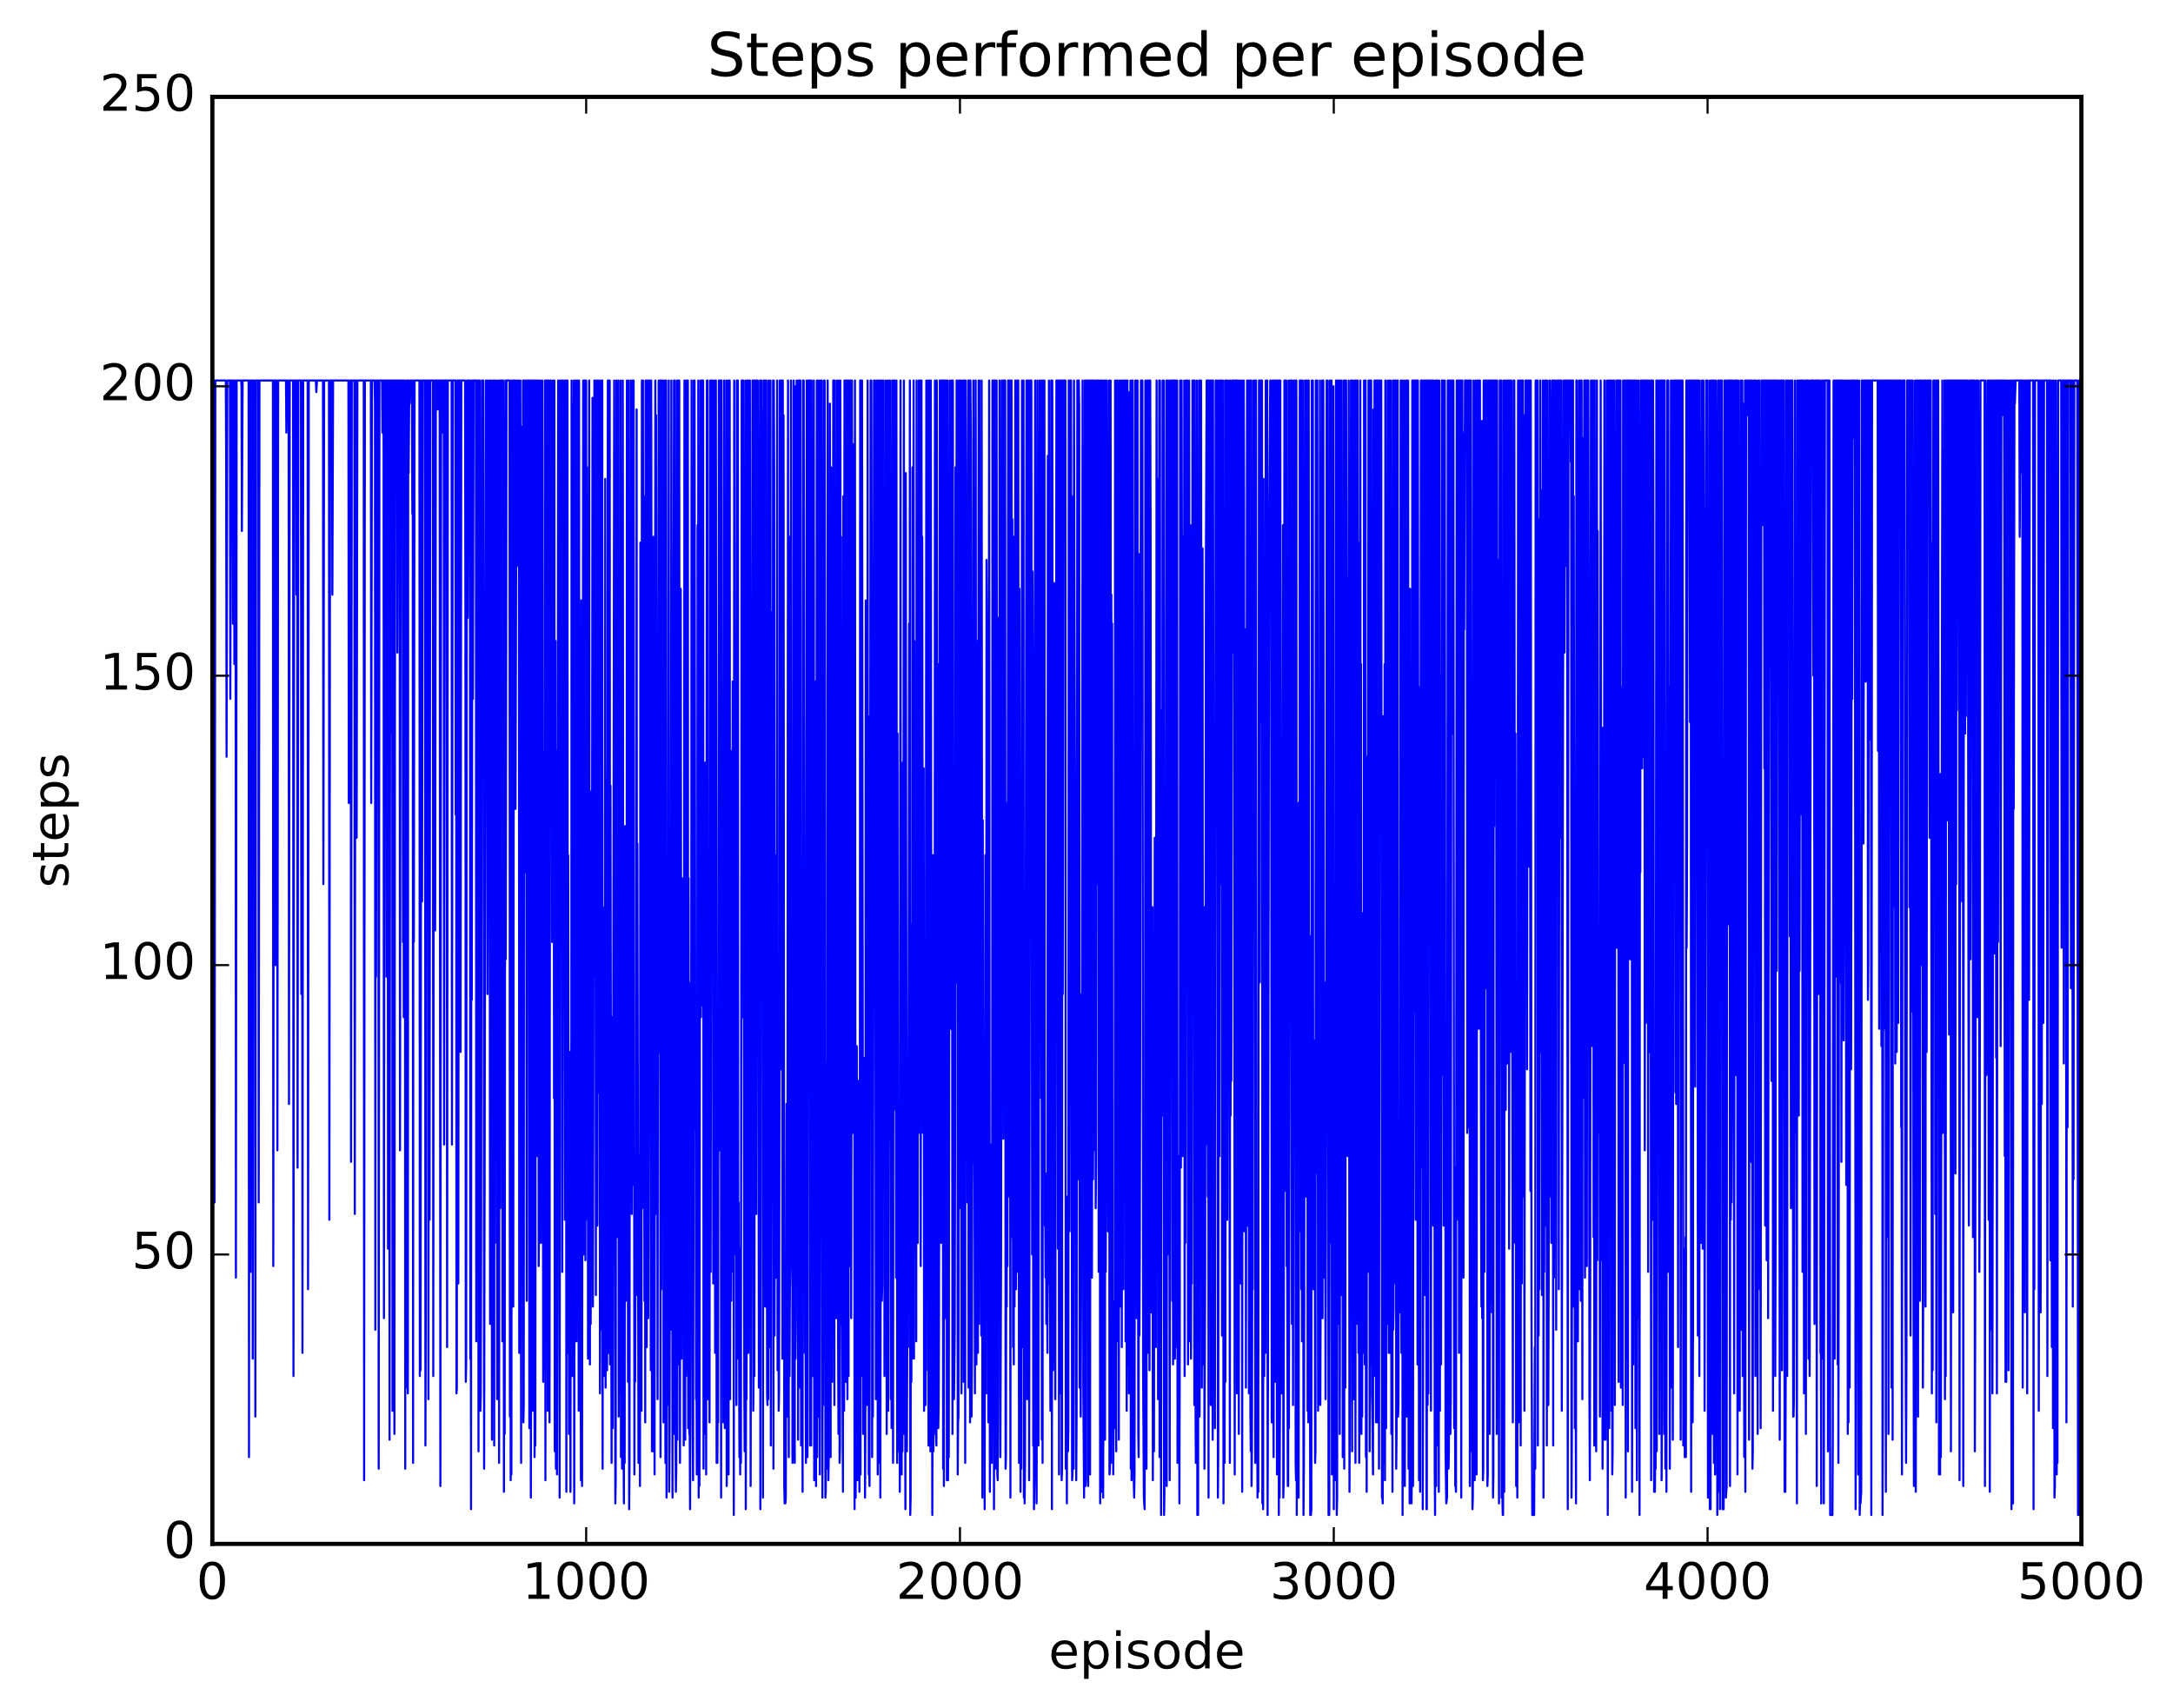 <?xml version="1.0" encoding="utf-8" standalone="no"?>
<!DOCTYPE svg PUBLIC "-//W3C//DTD SVG 1.1//EN"
  "http://www.w3.org/Graphics/SVG/1.1/DTD/svg11.dtd">
<!-- Created with matplotlib (http://matplotlib.org/) -->
<svg height="408pt" version="1.1" viewBox="0 0 519 408" width="519pt" xmlns="http://www.w3.org/2000/svg" xmlns:xlink="http://www.w3.org/1999/xlink">
 <defs>
  <style type="text/css">
*{stroke-linecap:butt;stroke-linejoin:round;stroke-miterlimit:100000;}
  </style>
 </defs>
 <g id="figure_1">
  <g id="patch_1">
   <path d="M 0 408.169 
L 519.589 408.169 
L 519.589 0 
L 0 0 
z
" style="fill:#ffffff;"/>
  </g>
  <g id="axes_1">
   <g id="patch_2">
    <path d="M 50.719 368.742 
L 497.119 368.742 
L 497.119 23.142 
L 50.719 23.142 
z
" style="fill:#ffffff;"/>
   </g>
   <g id="line2d_1">
    <path clip-path="url(#pae251b9f72)" d="M 50.808 90.879 
L 51.165 90.879 
L 51.254 287.18 
L 51.433 90.879 
L 53.933 90.879 
L 54.022 110.233 
L 54.111 180.735 
L 54.29 90.879 
L 54.915 90.879 
L 55.004 166.911 
L 55.183 90.879 
L 55.54 90.879 
L 55.629 148.94 
L 55.808 90.879 
L 55.986 158.617 
L 56.165 90.879 
L 56.254 90.879 
L 56.343 305.151 
L 56.522 90.879 
L 57.593 90.879 
L 57.683 92.262 
L 57.772 126.822 
L 57.95 90.879 
L 59.379 90.879 
L 59.468 348.006 
L 59.647 90.879 
L 59.736 90.879 
L 59.825 303.769 
L 60.004 90.879 
L 60.272 90.879 
L 60.361 324.505 
L 60.54 90.879 
L 60.629 157.235 
L 60.807 90.879 
L 60.897 136.499 
L 60.986 338.329 
L 61.165 90.879 
L 61.7 90.879 
L 61.789 287.18 
L 61.968 90.879 
L 65.182 90.879 
L 65.271 302.387 
L 65.45 90.879 
L 65.718 90.879 
L 65.807 230.502 
L 65.986 90.879 
L 66.164 90.879 
L 66.253 274.739 
L 66.432 90.879 
L 68.307 90.879 
L 68.396 103.321 
L 68.575 90.879 
L 68.932 90.879 
L 69.021 263.679 
L 69.2 90.879 
L 70.003 90.879 
L 70.093 328.652 
L 70.271 90.879 
L 70.717 90.879 
L 70.807 142.028 
L 70.985 90.879 
L 71.075 278.886 
L 71.253 90.879 
L 71.878 90.879 
L 71.967 237.414 
L 72.146 90.879 
L 72.235 323.123 
L 72.414 90.879 
L 73.485 90.879 
L 73.574 307.916 
L 73.753 90.879 
L 75.449 90.879 
L 75.539 93.644 
L 75.717 90.879 
L 77.146 90.879 
L 77.235 211.148 
L 77.413 90.879 
L 78.574 90.879 
L 78.663 291.327 
L 78.842 90.879 
L 79.288 90.879 
L 79.378 142.028 
L 79.556 90.879 
L 83.217 90.879 
L 83.306 191.795 
L 83.485 90.879 
L 83.752 90.879 
L 83.842 277.503 
L 84.02 90.879 
L 84.645 90.879 
L 84.734 289.945 
L 84.913 90.879 
L 85.092 90.879 
L 85.181 200.089 
L 85.359 90.879 
L 86.877 90.879 
L 86.966 353.535 
L 87.145 90.879 
L 88.573 90.879 
L 88.663 191.795 
L 88.841 90.879 
L 89.466 90.879 
L 89.556 96.409 
L 89.645 317.593 
L 89.734 90.879 
L 89.823 233.267 
L 90.002 90.879 
L 90.359 90.879 
L 90.448 350.771 
L 90.627 90.879 
L 91.252 90.879 
L 91.341 103.321 
L 91.52 90.879 
L 91.609 90.879 
L 91.698 314.828 
L 91.877 90.879 
L 92.234 90.879 
L 92.323 233.267 
L 92.502 90.879 
L 92.591 128.204 
L 92.68 298.239 
L 92.77 90.879 
L 92.859 144.793 
L 92.948 90.879 
L 93.037 343.859 
L 93.216 90.879 
L 93.305 90.879 
L 93.395 175.206 
L 93.573 90.879 
L 93.662 90.879 
L 93.752 336.947 
L 93.93 90.879 
L 94.109 90.879 
L 94.198 342.476 
L 94.377 90.879 
L 94.823 90.879 
L 94.912 155.852 
L 95.091 90.879 
L 95.448 90.879 
L 95.537 274.739 
L 95.716 90.879 
L 95.894 90.879 
L 95.984 112.998 
L 96.162 90.879 
L 96.252 224.972 
L 96.341 90.879 
L 96.43 242.943 
L 96.609 90.879 
L 96.698 90.879 
L 96.787 350.771 
L 96.877 200.089 
L 96.966 298.239 
L 97.144 90.879 
L 97.234 331.417 
L 97.323 90.879 
L 97.412 332.799 
L 97.501 90.879 
L 97.591 112.998 
L 97.769 90.879 
L 97.859 96.409 
L 98.037 90.879 
L 98.394 90.879 
L 98.484 122.675 
L 98.573 90.879 
L 98.662 349.388 
L 98.751 90.879 
L 98.841 224.972 
L 99.019 90.879 
L 100.18 90.879 
L 100.269 328.652 
L 100.358 90.879 
L 100.448 327.27 
L 100.626 90.879 
L 100.716 90.879 
L 100.805 215.295 
L 100.983 90.879 
L 101.519 90.879 
L 101.608 345.241 
L 101.698 310.681 
L 101.876 90.879 
L 102.233 90.879 
L 102.323 334.182 
L 102.501 90.879 
L 102.59 291.327 
L 102.769 90.879 
L 103.394 90.879 
L 103.483 328.652 
L 103.662 90.879 
L 103.751 142.028 
L 103.84 90.879 
L 103.93 222.207 
L 104.108 90.879 
L 104.465 90.879 
L 104.555 97.791 
L 104.733 90.879 
L 105.001 90.879 
L 105.18 354.918 
L 105.358 90.879 
L 105.537 90.879 
L 105.626 103.321 
L 105.805 90.879 
L 105.983 90.879 
L 106.072 273.356 
L 106.251 90.879 
L 106.697 90.879 
L 106.787 321.74 
L 106.965 90.879 
L 107.858 90.879 
L 107.947 273.356 
L 108.126 90.879 
L 108.751 90.879 
L 108.84 194.559 
L 108.929 90.879 
L 109.019 332.799 
L 109.108 331.417 
L 109.286 90.879 
L 109.376 90.879 
L 109.465 306.534 
L 109.644 90.879 
L 109.911 90.879 
L 110.001 251.238 
L 110.179 90.879 
L 111.072 90.879 
L 111.161 151.705 
L 111.251 330.035 
L 111.34 325.887 
L 111.518 90.879 
L 111.608 90.879 
L 111.697 147.558 
L 111.876 90.879 
L 112.054 90.879 
L 112.143 96.409 
L 112.233 90.879 
L 112.322 324.505 
L 112.411 260.915 
L 112.501 360.447 
L 112.59 90.879 
L 112.679 238.796 
L 112.858 90.879 
L 112.947 166.911 
L 113.125 90.879 
L 113.661 90.879 
L 113.75 320.358 
L 114.018 90.879 
L 114.108 110.233 
L 114.197 90.879 
L 114.286 346.623 
L 114.375 90.879 
L 114.465 230.502 
L 114.554 90.879 
L 114.733 336.947 
L 114.822 332.799 
L 114.911 298.239 
L 115.09 90.879 
L 115.447 90.879 
L 115.625 350.771 
L 116.072 90.879 
L 116.161 146.175 
L 116.34 90.879 
L 116.429 237.414 
L 116.786 90.879 
L 116.875 90.879 
L 117.054 316.211 
L 117.232 90.879 
L 117.322 90.879 
L 117.411 107.468 
L 117.5 343.859 
L 117.768 90.879 
L 117.857 90.879 
L 118.036 345.241 
L 118.125 90.879 
L 118.214 296.857 
L 118.304 90.879 
L 118.482 276.121 
L 118.661 90.879 
L 118.75 334.182 
L 118.839 126.822 
L 118.929 219.443 
L 119.107 90.879 
L 119.197 349.388 
L 119.375 90.879 
L 119.464 288.563 
L 119.643 90.879 
L 119.911 90.879 
L 120 320.358 
L 120.179 90.879 
L 120.268 124.057 
L 120.357 356.3 
L 120.446 307.916 
L 120.536 342.476 
L 120.714 90.879 
L 120.804 229.119 
L 120.982 90.879 
L 121.696 90.879 
L 121.786 338.329 
L 121.875 90.879 
L 121.964 353.535 
L 122.053 346.623 
L 122.143 352.153 
L 122.321 90.879 
L 122.5 90.879 
L 122.589 312.063 
L 122.768 90.879 
L 122.857 90.879 
L 122.946 132.351 
L 123.036 90.879 
L 123.125 193.177 
L 123.393 90.879 
L 123.482 95.027 
L 123.661 90.879 
L 123.75 135.116 
L 123.928 90.879 
L 124.018 323.123 
L 124.285 90.879 
L 124.464 349.388 
L 124.553 101.939 
L 124.732 306.534 
L 124.91 90.879 
L 125 339.711 
L 125.089 335.564 
L 125.178 90.879 
L 125.268 208.383 
L 125.357 90.879 
L 125.446 142.028 
L 125.625 90.879 
L 125.803 310.681 
L 125.982 90.879 
L 126.25 90.879 
L 126.339 159.999 
L 126.428 341.094 
L 126.607 90.879 
L 126.696 90.879 
L 126.785 357.683 
L 126.875 310.681 
L 126.964 90.879 
L 127.053 294.092 
L 127.142 90.879 
L 127.232 336.947 
L 127.321 309.299 
L 127.41 90.879 
L 127.5 130.969 
L 127.589 90.879 
L 127.678 348.006 
L 127.767 90.879 
L 127.857 345.241 
L 128.035 90.879 
L 128.214 90.879 
L 128.303 276.121 
L 128.482 90.879 
L 128.571 143.411 
L 128.66 302.387 
L 128.749 291.327 
L 128.839 90.879 
L 128.928 151.705 
L 129.107 90.879 
L 129.196 296.857 
L 129.374 106.086 
L 129.464 143.411 
L 129.553 90.879 
L 129.732 330.035 
L 129.821 254.003 
L 129.91 320.358 
L 129.999 179.353 
L 130.089 327.27 
L 130.178 90.879 
L 130.267 353.535 
L 130.446 90.879 
L 130.624 90.879 
L 130.714 161.382 
L 130.803 336.947 
L 130.892 90.879 
L 130.981 255.385 
L 131.071 90.879 
L 131.249 339.711 
L 131.428 90.879 
L 131.517 90.879 
L 131.606 165.529 
L 131.785 90.879 
L 131.874 224.972 
L 131.964 112.998 
L 132.053 208.383 
L 132.231 90.879 
L 132.321 262.297 
L 132.41 90.879 
L 132.499 346.623 
L 132.589 292.71 
L 132.678 153.087 
L 132.767 350.771 
L 132.856 179.353 
L 133.035 352.153 
L 133.124 310.681 
L 133.303 90.879 
L 133.392 90.879 
L 133.481 266.444 
L 133.571 101.939 
L 133.66 357.683 
L 133.838 90.879 
L 133.928 90.879 
L 134.017 112.998 
L 134.196 90.879 
L 134.285 303.769 
L 134.463 90.879 
L 134.553 101.939 
L 134.642 90.879 
L 134.91 291.327 
L 135.088 90.879 
L 135.178 90.879 
L 135.267 356.3 
L 135.445 90.879 
L 135.535 90.879 
L 135.624 323.123 
L 135.713 204.236 
L 135.892 342.476 
L 135.981 251.238 
L 136.07 296.857 
L 136.16 263.679 
L 136.249 356.3 
L 136.338 262.297 
L 136.428 323.123 
L 136.517 90.879 
L 136.695 328.652 
L 136.785 316.211 
L 136.874 96.409 
L 136.963 220.825 
L 137.053 90.879 
L 137.142 359.065 
L 137.231 296.857 
L 137.41 90.879 
L 137.588 90.879 
L 137.677 320.358 
L 137.767 271.974 
L 137.945 90.879 
L 138.035 274.739 
L 138.124 260.915 
L 138.213 336.947 
L 138.302 90.879 
L 138.392 273.356 
L 138.481 209.766 
L 138.749 353.535 
L 138.838 143.411 
L 138.927 184.883 
L 139.017 354.918 
L 139.285 90.879 
L 139.374 299.622 
L 139.463 270.591 
L 139.552 90.879 
L 139.642 216.678 
L 139.731 90.879 
L 139.82 301.004 
L 139.999 90.879 
L 140.088 267.827 
L 140.177 111.615 
L 140.267 291.327 
L 140.356 194.559 
L 140.445 324.505 
L 140.534 309.299 
L 140.713 90.879 
L 140.892 325.887 
L 140.981 237.414 
L 141.07 316.211 
L 141.159 284.415 
L 141.249 189.03 
L 141.338 288.563 
L 141.517 95.027 
L 141.606 312.063 
L 141.695 270.591 
L 141.784 201.471 
L 141.874 233.267 
L 141.963 90.879 
L 142.052 146.175 
L 142.141 90.879 
L 142.32 309.299 
L 142.409 151.705 
L 142.499 215.295 
L 142.588 90.879 
L 142.677 292.71 
L 142.766 90.879 
L 142.945 260.915 
L 143.034 231.884 
L 143.124 90.879 
L 143.302 332.799 
L 143.391 294.092 
L 143.57 90.879 
L 143.749 317.593 
L 143.838 90.879 
L 143.927 350.771 
L 144.016 216.678 
L 144.106 247.091 
L 144.195 318.975 
L 144.284 233.267 
L 144.373 328.652 
L 144.463 312.063 
L 144.552 114.38 
L 144.641 331.417 
L 144.731 310.681 
L 144.82 280.268 
L 144.909 186.265 
L 144.998 327.27 
L 145.177 90.879 
L 145.266 90.879 
L 145.356 323.123 
L 145.623 90.879 
L 145.713 325.887 
L 145.802 187.647 
L 145.981 303.769 
L 146.07 349.388 
L 146.159 242.943 
L 146.338 341.094 
L 146.695 90.879 
L 146.963 359.065 
L 147.052 353.535 
L 147.23 90.879 
L 147.409 295.475 
L 147.498 202.854 
L 147.588 280.268 
L 147.677 90.879 
L 147.766 338.329 
L 147.945 233.267 
L 148.034 332.799 
L 148.123 323.123 
L 148.213 90.879 
L 148.302 348.006 
L 148.391 306.534 
L 148.48 302.387 
L 148.57 350.771 
L 148.748 90.879 
L 148.927 346.623 
L 149.016 359.065 
L 149.105 229.119 
L 149.195 349.388 
L 149.284 197.324 
L 149.462 310.681 
L 149.552 212.531 
L 149.641 309.299 
L 149.73 90.879 
L 149.998 330.035 
L 150.177 90.879 
L 150.266 360.447 
L 150.355 349.388 
L 150.445 143.411 
L 150.534 285.798 
L 150.623 248.473 
L 150.712 90.879 
L 150.891 289.945 
L 151.069 90.879 
L 151.159 283.033 
L 151.248 270.591 
L 151.337 90.879 
L 151.516 352.153 
L 151.605 294.092 
L 151.694 330.035 
L 151.873 276.121 
L 151.962 302.387 
L 152.052 97.791 
L 152.141 309.299 
L 152.23 201.471 
L 152.498 349.388 
L 152.587 276.121 
L 152.677 312.063 
L 152.766 292.71 
L 152.855 354.918 
L 152.944 129.587 
L 153.034 263.679 
L 153.123 201.471 
L 153.212 336.947 
L 153.301 90.879 
L 153.391 288.563 
L 153.569 90.879 
L 153.659 281.651 
L 153.748 208.383 
L 153.926 310.681 
L 154.016 118.527 
L 154.105 339.711 
L 154.194 90.879 
L 154.284 299.622 
L 154.373 90.879 
L 154.462 321.74 
L 154.641 90.879 
L 154.819 314.828 
L 154.998 90.879 
L 155.176 90.879 
L 155.355 267.827 
L 155.444 327.27 
L 155.533 90.879 
L 155.623 146.175 
L 155.712 346.623 
L 155.801 177.971 
L 155.98 346.623 
L 156.069 128.204 
L 156.158 305.151 
L 156.248 231.884 
L 156.337 352.153 
L 156.516 90.879 
L 156.605 289.945 
L 156.694 99.174 
L 156.873 270.591 
L 156.962 202.854 
L 157.051 334.182 
L 157.319 90.879 
L 157.498 251.238 
L 157.587 90.879 
L 157.765 348.006 
L 157.855 90.879 
L 157.944 307.916 
L 158.123 90.879 
L 158.301 248.473 
L 158.39 90.879 
L 158.48 339.711 
L 158.569 194.559 
L 158.748 325.887 
L 158.837 90.879 
L 158.926 349.388 
L 159.105 90.879 
L 159.194 357.683 
L 159.283 287.18 
L 159.373 331.417 
L 159.462 277.503 
L 159.551 335.564 
L 159.73 90.879 
L 159.819 356.3 
L 159.908 345.241 
L 160.087 204.236 
L 160.176 317.593 
L 160.355 90.879 
L 160.622 357.683 
L 160.712 169.676 
L 160.801 212.531 
L 160.98 90.879 
L 161.069 342.476 
L 161.158 90.879 
L 161.337 343.859 
L 161.426 356.3 
L 161.515 350.771 
L 161.605 316.211 
L 161.694 90.879 
L 161.783 343.859 
L 161.872 90.879 
L 162.051 325.887 
L 162.229 90.879 
L 162.408 349.388 
L 162.587 140.646 
L 162.765 324.505 
L 162.944 248.473 
L 163.033 278.886 
L 163.122 209.766 
L 163.212 219.443 
L 163.301 345.241 
L 163.479 90.879 
L 163.569 90.879 
L 163.658 343.859 
L 163.747 184.883 
L 163.837 328.652 
L 163.926 323.123 
L 164.015 90.879 
L 164.104 238.796 
L 164.283 90.879 
L 164.372 341.094 
L 164.461 209.766 
L 164.64 342.476 
L 164.729 341.094 
L 164.819 360.447 
L 164.908 324.505 
L 164.997 234.649 
L 165.086 273.356 
L 165.176 90.879 
L 165.444 339.711 
L 165.533 353.535 
L 165.622 298.239 
L 165.711 90.879 
L 165.801 142.028 
L 165.89 90.879 
L 166.069 265.062 
L 166.158 270.591 
L 166.247 334.182 
L 166.336 325.887 
L 166.426 352.153 
L 166.515 294.092 
L 166.604 125.439 
L 166.693 298.239 
L 166.783 90.879 
L 166.872 357.683 
L 166.961 320.358 
L 167.051 354.918 
L 167.318 90.879 
L 167.408 242.943 
L 167.586 90.879 
L 167.676 198.707 
L 167.765 90.879 
L 167.854 240.179 
L 167.943 90.879 
L 168.033 350.771 
L 168.211 226.355 
L 168.301 342.476 
L 168.479 182.118 
L 168.658 352.153 
L 168.836 90.879 
L 168.925 307.916 
L 169.015 90.879 
L 169.104 334.182 
L 169.193 276.121 
L 169.283 294.092 
L 169.372 284.415 
L 169.461 339.711 
L 169.64 90.879 
L 169.729 303.769 
L 169.997 90.879 
L 170.086 222.207 
L 170.175 186.265 
L 170.265 90.879 
L 170.354 306.534 
L 170.443 104.703 
L 170.533 306.534 
L 170.622 303.769 
L 170.711 90.879 
L 170.8 323.123 
L 170.89 296.857 
L 170.979 90.879 
L 171.157 349.388 
L 171.247 310.681 
L 171.336 349.388 
L 171.425 331.417 
L 171.515 339.711 
L 171.693 90.879 
L 171.782 90.879 
L 171.872 274.739 
L 172.05 90.879 
L 172.14 90.879 
L 172.229 357.683 
L 172.318 90.879 
L 172.497 292.71 
L 172.675 194.559 
L 172.765 339.711 
L 172.943 90.879 
L 173.122 341.094 
L 173.3 240.179 
L 173.389 324.505 
L 173.479 90.879 
L 173.568 354.918 
L 173.657 343.859 
L 173.747 346.623 
L 173.925 90.879 
L 174.014 352.153 
L 174.104 90.879 
L 174.193 324.505 
L 174.282 90.879 
L 174.372 334.182 
L 174.55 179.353 
L 174.639 310.681 
L 174.729 233.267 
L 174.818 303.769 
L 174.997 162.764 
L 175.086 303.769 
L 175.175 194.559 
L 175.264 361.83 
L 175.354 90.879 
L 175.443 146.175 
L 175.621 262.297 
L 175.711 299.622 
L 175.8 247.091 
L 175.889 335.564 
L 175.979 90.879 
L 176.068 118.527 
L 176.157 316.211 
L 176.246 90.879 
L 176.336 324.505 
L 176.425 287.18 
L 176.604 348.006 
L 176.693 309.299 
L 176.782 352.153 
L 176.871 298.239 
L 176.961 349.388 
L 177.139 90.879 
L 177.229 233.267 
L 177.318 90.879 
L 177.407 242.943 
L 177.496 90.879 
L 177.764 330.035 
L 177.853 346.623 
L 177.943 291.327 
L 178.032 90.879 
L 178.121 360.447 
L 178.211 313.446 
L 178.3 334.182 
L 178.389 277.503 
L 178.478 90.879 
L 178.568 276.121 
L 178.657 90.879 
L 178.746 323.123 
L 178.925 90.879 
L 179.103 90.879 
L 179.282 354.918 
L 179.728 90.879 
L 179.907 336.947 
L 179.996 327.27 
L 180.085 90.879 
L 180.175 328.652 
L 180.353 90.879 
L 180.443 285.798 
L 180.532 90.879 
L 180.621 289.945 
L 180.8 90.879 
L 180.978 90.879 
L 181.246 331.417 
L 181.514 90.879 
L 181.603 360.447 
L 181.782 90.879 
L 181.871 90.879 
L 181.96 223.59 
L 182.139 97.791 
L 182.228 357.683 
L 182.407 90.879 
L 182.496 303.769 
L 182.585 90.879 
L 182.764 312.063 
L 182.942 90.879 
L 183.032 90.879 
L 183.21 332.799 
L 183.3 335.564 
L 183.389 236.031 
L 183.478 334.182 
L 183.567 90.879 
L 183.657 96.409 
L 183.835 321.74 
L 183.925 280.268 
L 184.014 90.879 
L 184.103 345.241 
L 184.192 289.945 
L 184.282 263.679 
L 184.371 146.175 
L 184.46 287.18 
L 184.549 258.15 
L 184.639 90.879 
L 184.728 350.771 
L 184.817 90.879 
L 184.907 111.615 
L 184.996 318.975 
L 185.085 269.209 
L 185.174 278.886 
L 185.264 204.236 
L 185.442 305.151 
L 185.621 90.879 
L 185.71 327.27 
L 185.889 227.737 
L 185.978 336.947 
L 186.067 332.799 
L 186.157 273.356 
L 186.246 90.879 
L 186.335 126.822 
L 186.424 255.385 
L 186.603 90.879 
L 186.781 90.879 
L 186.871 324.505 
L 186.96 90.879 
L 187.049 241.561 
L 187.139 99.174 
L 187.317 354.918 
L 187.406 359.065 
L 187.496 354.918 
L 187.585 359.065 
L 187.674 357.683 
L 187.853 263.679 
L 188.031 338.329 
L 188.21 90.879 
L 188.389 348.006 
L 188.478 128.204 
L 188.567 328.652 
L 188.656 307.916 
L 188.746 302.387 
L 188.924 90.879 
L 189.103 278.886 
L 189.192 224.972 
L 189.281 349.388 
L 189.371 346.623 
L 189.46 334.182 
L 189.549 90.879 
L 189.638 316.211 
L 189.728 200.089 
L 189.817 349.388 
L 189.906 92.262 
L 189.996 324.505 
L 190.085 314.828 
L 190.263 90.879 
L 190.442 294.092 
L 190.531 219.443 
L 190.621 343.859 
L 190.71 90.879 
L 190.799 318.975 
L 190.978 90.879 
L 191.067 331.417 
L 191.156 90.879 
L 191.335 345.241 
L 191.424 331.417 
L 191.513 276.121 
L 191.692 356.3 
L 191.781 90.879 
L 191.87 191.795 
L 191.96 90.879 
L 192.228 323.123 
L 192.317 295.475 
L 192.495 349.388 
L 192.674 90.879 
L 192.853 348.006 
L 193.031 90.879 
L 193.299 90.879 
L 193.477 345.241 
L 193.567 90.879 
L 193.745 345.241 
L 193.835 90.879 
L 194.102 328.652 
L 194.37 90.879 
L 194.46 353.535 
L 194.549 323.123 
L 194.638 262.297 
L 194.727 313.446 
L 194.817 162.764 
L 194.906 354.918 
L 195.085 90.879 
L 195.174 348.006 
L 195.263 306.534 
L 195.352 90.879 
L 195.442 338.329 
L 195.531 291.327 
L 195.709 90.879 
L 195.799 352.153 
L 195.888 288.563 
L 195.977 281.651 
L 196.067 90.879 
L 196.156 159.999 
L 196.245 90.879 
L 196.424 357.683 
L 196.513 277.503 
L 196.602 335.564 
L 196.781 90.879 
L 196.87 324.505 
L 196.959 90.879 
L 197.049 169.676 
L 197.138 357.683 
L 197.227 356.3 
L 197.317 254.003 
L 197.495 350.771 
L 197.584 325.887 
L 197.674 90.879 
L 197.852 353.535 
L 197.941 348.006 
L 198.031 172.441 
L 198.12 341.094 
L 198.209 96.409 
L 198.388 348.006 
L 198.477 111.615 
L 198.566 132.351 
L 198.745 330.035 
L 198.834 291.327 
L 199.013 90.879 
L 199.102 209.766 
L 199.191 90.879 
L 199.281 335.564 
L 199.37 90.879 
L 199.459 296.857 
L 199.549 242.943 
L 199.727 314.828 
L 199.906 90.879 
L 200.173 320.358 
L 200.263 342.476 
L 200.352 90.879 
L 200.531 349.388 
L 200.62 345.241 
L 200.709 90.879 
L 200.798 173.823 
L 200.888 128.204 
L 201.066 316.211 
L 201.156 314.828 
L 201.334 356.3 
L 201.423 118.527 
L 201.602 336.947 
L 201.691 90.879 
L 201.781 306.534 
L 201.959 90.879 
L 202.048 330.035 
L 202.138 90.879 
L 202.227 230.502 
L 202.316 226.355 
L 202.405 334.182 
L 202.495 90.879 
L 202.673 328.652 
L 202.763 90.879 
L 202.852 280.268 
L 202.941 90.879 
L 203.03 302.387 
L 203.12 90.879 
L 203.298 314.828 
L 203.388 249.855 
L 203.477 90.879 
L 203.655 252.62 
L 203.745 270.591 
L 203.834 106.086 
L 203.923 132.351 
L 204.013 194.559 
L 204.102 360.447 
L 204.191 90.879 
L 204.37 357.683 
L 204.459 265.062 
L 204.548 294.092 
L 204.637 249.855 
L 204.816 353.535 
L 204.905 284.415 
L 204.995 341.094 
L 205.084 258.15 
L 205.262 356.3 
L 205.352 330.035 
L 205.441 90.879 
L 205.53 352.153 
L 205.62 90.879 
L 205.798 328.652 
L 205.887 90.879 
L 206.155 342.476 
L 206.245 252.62 
L 206.423 324.505 
L 206.512 285.798 
L 206.602 357.683 
L 206.691 342.476 
L 206.78 143.411 
L 206.869 301.004 
L 206.959 233.267 
L 207.048 262.297 
L 207.137 335.564 
L 207.227 90.879 
L 207.316 299.622 
L 207.405 171.059 
L 207.494 352.153 
L 207.584 348.006 
L 207.673 354.918 
L 207.941 90.879 
L 208.119 90.879 
L 208.209 147.558 
L 208.298 348.006 
L 208.387 312.063 
L 208.477 338.329 
L 208.744 90.879 
L 208.923 90.879 
L 209.191 334.182 
L 209.28 323.123 
L 209.369 90.879 
L 209.459 265.062 
L 209.548 200.089 
L 209.637 352.153 
L 209.816 90.879 
L 209.994 349.388 
L 210.084 90.879 
L 210.262 357.683 
L 210.351 284.415 
L 210.441 90.879 
L 210.619 310.681 
L 210.709 306.534 
L 210.798 90.879 
L 210.887 215.295 
L 210.976 90.879 
L 211.066 234.649 
L 211.155 146.175 
L 211.244 328.652 
L 211.423 244.326 
L 211.512 90.879 
L 211.601 273.356 
L 211.691 267.827 
L 211.78 342.476 
L 211.958 90.879 
L 212.137 336.947 
L 212.226 244.326 
L 212.316 271.974 
L 212.405 90.879 
L 212.494 258.15 
L 212.583 90.879 
L 212.762 334.182 
L 212.851 241.561 
L 212.941 341.094 
L 213.119 90.879 
L 213.208 90.879 
L 213.298 349.388 
L 213.476 90.879 
L 213.655 90.879 
L 213.833 265.062 
L 213.923 216.678 
L 214.012 305.151 
L 214.101 90.879 
L 214.28 349.388 
L 214.369 175.206 
L 214.548 343.859 
L 214.637 346.623 
L 214.726 276.121 
L 214.815 288.563 
L 214.905 356.3 
L 215.083 90.879 
L 215.173 350.771 
L 215.262 269.209 
L 215.351 352.153 
L 215.44 258.15 
L 215.53 346.623 
L 215.619 182.118 
L 215.708 305.151 
L 215.887 90.879 
L 215.976 342.476 
L 216.065 248.473 
L 216.244 360.447 
L 216.333 112.998 
L 216.601 346.623 
L 216.78 295.475 
L 216.869 321.74 
L 217.047 226.355 
L 217.137 148.94 
L 217.226 260.915 
L 217.315 90.879 
L 217.405 361.83 
L 217.494 357.683 
L 217.583 220.825 
L 217.672 330.035 
L 217.762 263.679 
L 217.851 324.505 
L 217.94 111.615 
L 218.029 302.387 
L 218.208 90.879 
L 218.297 324.505 
L 218.387 153.087 
L 218.476 299.622 
L 218.565 266.444 
L 218.654 269.209 
L 218.744 165.529 
L 218.833 320.358 
L 218.922 90.879 
L 219.012 265.062 
L 219.101 208.383 
L 219.19 296.857 
L 219.279 195.942 
L 219.369 270.591 
L 219.458 90.879 
L 219.547 270.591 
L 219.726 90.879 
L 219.815 90.879 
L 219.904 302.387 
L 220.083 90.879 
L 220.172 198.707 
L 220.261 128.204 
L 220.44 270.591 
L 220.619 183.5 
L 220.708 336.947 
L 220.797 271.974 
L 220.886 325.887 
L 220.976 321.74 
L 221.065 335.564 
L 221.244 90.879 
L 221.333 168.294 
L 221.422 90.879 
L 221.601 327.27 
L 221.69 314.828 
L 221.779 345.241 
L 221.869 90.879 
L 221.958 325.887 
L 222.136 90.879 
L 222.226 346.623 
L 222.315 90.879 
L 222.493 303.769 
L 222.583 295.475 
L 222.672 361.83 
L 222.761 327.27 
L 222.851 204.236 
L 222.94 346.623 
L 223.118 280.268 
L 223.208 342.476 
L 223.297 90.879 
L 223.565 342.476 
L 223.654 345.241 
L 223.743 90.879 
L 223.922 331.417 
L 224.011 158.617 
L 224.101 341.094 
L 224.19 335.564 
L 224.279 313.446 
L 224.458 90.879 
L 224.547 211.148 
L 224.636 90.879 
L 224.725 296.857 
L 224.904 90.879 
L 224.993 133.734 
L 225.083 90.879 
L 225.261 350.771 
L 225.35 90.879 
L 225.44 354.918 
L 225.618 90.879 
L 225.708 204.236 
L 225.797 90.879 
L 225.886 314.828 
L 225.975 90.879 
L 226.065 142.028 
L 226.154 353.535 
L 226.243 278.886 
L 226.333 90.879 
L 226.422 353.535 
L 226.511 336.947 
L 226.6 348.006 
L 226.868 90.879 
L 227.047 245.708 
L 227.315 90.879 
L 227.493 342.476 
L 227.582 90.879 
L 227.761 295.475 
L 227.85 334.182 
L 228.029 317.593 
L 228.118 270.591 
L 228.207 111.615 
L 228.297 234.649 
L 228.475 90.879 
L 228.565 171.059 
L 228.654 90.879 
L 228.743 352.153 
L 228.832 339.711 
L 228.922 338.329 
L 229.1 90.879 
L 229.189 177.971 
L 229.279 90.879 
L 229.368 288.563 
L 229.457 90.879 
L 229.636 332.799 
L 229.725 280.268 
L 229.904 90.879 
L 230.172 330.035 
L 230.261 90.879 
L 230.35 299.622 
L 230.439 90.879 
L 230.529 349.388 
L 230.618 90.879 
L 230.707 112.998 
L 230.886 248.473 
L 230.975 143.411 
L 231.064 287.18 
L 231.243 90.879 
L 231.332 331.417 
L 231.421 90.879 
L 231.511 307.916 
L 231.6 90.879 
L 231.689 339.711 
L 231.779 90.879 
L 231.868 104.703 
L 232.046 338.329 
L 232.136 324.505 
L 232.493 90.879 
L 232.582 277.503 
L 232.671 265.062 
L 232.761 284.415 
L 232.85 332.799 
L 233.029 90.879 
L 233.207 325.887 
L 233.296 198.707 
L 233.386 224.972 
L 233.475 153.087 
L 233.564 323.123 
L 233.743 90.879 
L 233.832 316.211 
L 233.921 90.879 
L 234.011 263.679 
L 234.1 189.03 
L 234.368 318.975 
L 234.457 90.879 
L 234.636 357.683 
L 234.725 195.942 
L 234.903 327.27 
L 235.082 269.209 
L 235.171 360.447 
L 235.35 204.236 
L 235.528 332.799 
L 235.618 133.734 
L 235.707 148.94 
L 235.796 280.268 
L 235.885 164.147 
L 236.064 339.711 
L 236.243 90.879 
L 236.421 356.3 
L 236.51 334.182 
L 236.6 273.356 
L 236.778 294.092 
L 236.868 349.388 
L 236.957 317.593 
L 237.046 90.879 
L 237.135 335.564 
L 237.225 90.879 
L 237.314 93.644 
L 237.403 360.447 
L 237.493 90.879 
L 237.582 309.299 
L 237.671 90.879 
L 237.76 350.771 
L 237.85 349.388 
L 238.028 90.879 
L 238.207 352.153 
L 238.296 353.535 
L 238.385 332.799 
L 238.475 147.558 
L 238.653 305.151 
L 238.742 90.879 
L 238.921 348.006 
L 239.01 324.505 
L 239.1 299.622 
L 239.278 90.879 
L 239.367 255.385 
L 239.546 90.879 
L 239.635 271.974 
L 239.725 90.879 
L 239.814 240.179 
L 239.992 90.879 
L 240.082 90.879 
L 240.171 350.771 
L 240.26 348.006 
L 240.349 284.415 
L 240.439 312.063 
L 240.528 191.795 
L 240.617 302.387 
L 240.796 90.879 
L 240.885 209.766 
L 240.974 90.879 
L 241.064 285.798 
L 241.153 90.879 
L 241.332 357.683 
L 241.421 90.879 
L 241.51 277.503 
L 241.599 90.879 
L 241.689 295.475 
L 241.778 124.057 
L 241.957 321.74 
L 242.046 177.971 
L 242.135 325.887 
L 242.224 128.204 
L 242.314 312.063 
L 242.492 90.879 
L 242.671 307.916 
L 242.76 270.591 
L 242.939 90.879 
L 243.028 303.769 
L 243.117 299.622 
L 243.206 90.879 
L 243.385 349.388 
L 243.474 140.646 
L 243.742 356.3 
L 243.831 296.857 
L 243.921 350.771 
L 244.099 90.879 
L 244.189 321.74 
L 244.278 278.886 
L 244.367 233.267 
L 244.456 90.879 
L 244.546 357.683 
L 244.635 255.385 
L 244.724 359.065 
L 244.813 349.388 
L 245.171 90.879 
L 245.26 143.411 
L 245.349 334.182 
L 245.438 90.879 
L 245.528 328.652 
L 245.706 90.879 
L 245.796 353.535 
L 245.885 287.18 
L 246.063 90.879 
L 246.331 90.879 
L 246.51 299.622 
L 246.599 136.499 
L 246.688 158.617 
L 246.778 345.241 
L 246.867 305.151 
L 246.956 360.447 
L 247.045 353.535 
L 247.224 90.879 
L 247.403 327.27 
L 247.581 359.065 
L 247.67 306.534 
L 247.76 90.879 
L 247.938 325.887 
L 248.028 345.241 
L 248.295 90.879 
L 248.385 90.879 
L 248.474 133.734 
L 248.653 262.297 
L 248.742 90.879 
L 248.831 343.859 
L 248.92 284.415 
L 249.01 349.388 
L 249.099 90.879 
L 249.188 144.793 
L 249.277 189.03 
L 249.456 90.879 
L 249.545 292.71 
L 249.635 288.563 
L 249.724 305.151 
L 249.813 280.268 
L 249.902 316.211 
L 249.992 280.268 
L 250.081 283.033 
L 250.17 323.123 
L 250.26 108.851 
L 250.349 292.71 
L 250.438 288.563 
L 250.527 90.879 
L 250.617 306.534 
L 250.706 305.151 
L 250.795 313.446 
L 250.885 336.947 
L 251.063 90.879 
L 251.242 360.447 
L 251.331 90.879 
L 251.509 327.27 
L 251.688 306.534 
L 251.777 139.263 
L 252.045 334.182 
L 252.313 90.879 
L 252.492 90.879 
L 252.581 139.263 
L 252.67 298.239 
L 252.849 90.879 
L 252.938 352.153 
L 253.027 90.879 
L 253.206 332.799 
L 253.295 90.879 
L 253.384 213.913 
L 253.474 90.879 
L 253.563 353.535 
L 253.652 350.771 
L 253.741 90.879 
L 253.831 237.414 
L 254.009 90.879 
L 254.456 90.879 
L 254.545 350.771 
L 254.634 349.388 
L 254.724 309.299 
L 254.813 359.065 
L 254.902 285.798 
L 255.081 346.623 
L 255.17 341.094 
L 255.259 90.879 
L 255.438 294.092 
L 255.616 90.879 
L 255.795 90.879 
L 256.063 353.535 
L 256.152 352.153 
L 256.241 324.505 
L 256.331 118.527 
L 256.42 350.771 
L 256.509 90.879 
L 256.598 135.116 
L 256.777 198.707 
L 257.045 353.535 
L 257.134 338.329 
L 257.313 90.879 
L 257.402 281.651 
L 257.581 90.879 
L 257.67 90.879 
L 257.759 97.791 
L 257.848 331.417 
L 257.938 255.385 
L 258.116 338.329 
L 258.205 309.299 
L 258.295 237.414 
L 258.384 289.945 
L 258.563 90.879 
L 258.741 331.417 
L 258.92 357.683 
L 259.098 90.879 
L 259.277 354.918 
L 259.366 353.535 
L 259.455 90.879 
L 259.545 195.942 
L 259.723 90.879 
L 259.813 90.879 
L 259.902 354.918 
L 259.991 133.734 
L 260.08 287.18 
L 260.17 90.879 
L 260.348 352.153 
L 260.527 90.879 
L 260.616 169.676 
L 260.705 90.879 
L 260.795 305.151 
L 260.884 248.473 
L 260.973 90.879 
L 261.062 281.651 
L 261.152 238.796 
L 261.241 90.879 
L 261.33 205.619 
L 261.42 90.879 
L 261.509 274.739 
L 261.598 112.998 
L 261.687 288.563 
L 261.777 277.503 
L 261.866 90.879 
L 261.955 207.001 
L 262.134 90.879 
L 262.223 211.148 
L 262.312 90.879 
L 262.402 303.769 
L 262.491 284.415 
L 262.58 90.879 
L 262.759 359.065 
L 262.937 90.879 
L 263.027 151.705 
L 263.116 90.879 
L 263.205 356.3 
L 263.294 90.879 
L 263.384 124.057 
L 263.473 357.683 
L 263.562 323.123 
L 263.741 90.879 
L 263.919 343.859 
L 264.009 90.879 
L 264.098 303.769 
L 264.366 90.879 
L 264.634 294.092 
L 264.723 247.091 
L 264.901 90.879 
L 264.991 352.153 
L 265.08 350.771 
L 265.259 90.879 
L 265.348 349.388 
L 265.437 142.028 
L 265.526 281.651 
L 265.616 148.94 
L 265.705 327.27 
L 265.794 310.681 
L 265.884 352.153 
L 266.062 325.887 
L 266.151 341.094 
L 266.241 325.887 
L 266.33 90.879 
L 266.419 338.329 
L 266.509 254.003 
L 266.598 346.623 
L 266.687 90.879 
L 266.776 320.358 
L 266.866 316.211 
L 266.955 90.879 
L 267.044 285.798 
L 267.133 121.292 
L 267.223 343.859 
L 267.401 90.879 
L 267.491 306.534 
L 267.58 106.086 
L 267.669 312.063 
L 267.848 90.879 
L 267.937 321.74 
L 268.026 90.879 
L 268.294 307.916 
L 268.473 90.879 
L 268.562 285.798 
L 268.741 90.879 
L 268.83 320.358 
L 269.008 90.879 
L 269.098 336.947 
L 269.276 90.879 
L 269.455 325.887 
L 269.544 270.591 
L 269.633 332.799 
L 269.723 93.644 
L 269.812 244.326 
L 269.901 233.267 
L 269.99 90.879 
L 270.08 350.771 
L 270.169 310.681 
L 270.258 353.535 
L 270.437 90.879 
L 270.526 90.879 
L 270.705 349.388 
L 270.883 357.683 
L 270.973 352.153 
L 271.151 90.879 
L 271.24 200.089 
L 271.33 90.879 
L 271.508 314.828 
L 271.687 90.879 
L 271.865 342.476 
L 271.955 348.006 
L 272.044 132.351 
L 272.133 318.975 
L 272.222 301.004 
L 272.312 256.767 
L 272.49 90.879 
L 272.847 90.879 
L 273.026 328.652 
L 273.205 357.683 
L 273.383 360.447 
L 273.472 309.299 
L 273.562 90.879 
L 273.651 111.615 
L 273.829 350.771 
L 274.008 90.879 
L 274.097 323.123 
L 274.187 90.879 
L 274.276 208.383 
L 274.454 90.879 
L 274.544 327.27 
L 274.722 90.879 
L 274.812 128.204 
L 274.99 313.446 
L 275.169 216.678 
L 275.258 216.678 
L 275.347 353.535 
L 275.437 263.679 
L 275.526 276.121 
L 275.615 346.623 
L 275.794 200.089 
L 275.883 227.737 
L 276.061 321.74 
L 276.24 90.879 
L 276.329 303.769 
L 276.508 114.38 
L 276.597 334.182 
L 276.686 323.123 
L 276.865 90.879 
L 276.954 348.006 
L 277.044 90.879 
L 277.133 325.887 
L 277.222 260.915 
L 277.311 361.83 
L 277.49 169.676 
L 277.579 266.444 
L 277.669 90.879 
L 277.758 92.262 
L 277.936 90.879 
L 278.026 361.83 
L 278.115 356.3 
L 278.204 288.563 
L 278.293 353.535 
L 278.472 189.03 
L 278.561 90.879 
L 278.651 354.918 
L 278.829 90.879 
L 279.008 299.622 
L 279.186 90.879 
L 279.365 353.535 
L 279.633 90.879 
L 279.722 205.619 
L 279.901 90.879 
L 279.99 310.681 
L 280.079 90.879 
L 280.168 325.887 
L 280.347 90.879 
L 280.525 90.879 
L 280.615 324.505 
L 280.704 301.004 
L 280.793 90.879 
L 280.883 137.881 
L 280.972 321.74 
L 281.15 90.879 
L 281.24 349.388 
L 281.329 301.004 
L 281.418 276.121 
L 281.508 321.74 
L 281.597 305.151 
L 281.686 359.065 
L 281.775 320.358 
L 281.865 90.879 
L 282.043 278.886 
L 282.133 241.561 
L 282.222 90.879 
L 282.4 202.854 
L 282.49 276.121 
L 282.579 236.031 
L 282.668 128.204 
L 282.757 271.974 
L 282.847 90.879 
L 282.936 328.652 
L 283.025 190.412 
L 283.115 296.857 
L 283.293 90.879 
L 283.382 90.879 
L 283.472 229.119 
L 283.561 90.879 
L 283.74 325.887 
L 283.829 260.915 
L 284.007 90.879 
L 284.186 320.358 
L 284.275 125.439 
L 284.454 324.505 
L 284.543 287.18 
L 284.632 306.534 
L 284.811 90.879 
L 284.9 133.734 
L 285.079 90.879 
L 285.257 335.564 
L 285.347 90.879 
L 285.525 331.417 
L 285.614 349.388 
L 285.704 291.327 
L 285.882 90.879 
L 285.972 361.83 
L 286.061 331.417 
L 286.15 361.83 
L 286.418 90.879 
L 286.507 338.329 
L 286.597 90.879 
L 286.686 298.239 
L 286.775 281.651 
L 286.864 90.879 
L 287.043 331.417 
L 287.221 130.969 
L 287.311 325.887 
L 287.489 236.031 
L 287.579 216.678 
L 287.668 350.771 
L 287.846 302.387 
L 288.025 132.351 
L 288.204 90.879 
L 288.293 273.356 
L 288.382 90.879 
L 288.471 285.798 
L 288.561 90.879 
L 288.65 357.683 
L 288.739 90.879 
L 288.829 283.033 
L 288.918 226.355 
L 289.007 310.681 
L 289.096 90.879 
L 289.186 335.564 
L 289.364 90.879 
L 289.453 130.969 
L 289.632 343.859 
L 289.721 90.879 
L 289.9 331.417 
L 289.989 285.798 
L 290.168 341.094 
L 290.346 90.879 
L 290.525 90.879 
L 290.614 154.47 
L 290.703 90.879 
L 290.882 357.683 
L 290.971 346.623 
L 291.15 90.879 
L 291.239 276.121 
L 291.328 90.879 
L 291.418 135.116 
L 291.507 211.148 
L 291.685 90.879 
L 291.775 90.879 
L 291.864 318.975 
L 292.043 90.879 
L 292.221 359.065 
L 292.31 281.651 
L 292.489 349.388 
L 292.578 90.879 
L 292.668 330.035 
L 292.846 90.879 
L 292.935 197.324 
L 293.025 90.879 
L 293.114 291.327 
L 293.382 90.879 
L 293.471 177.971 
L 293.56 146.175 
L 293.739 349.388 
L 293.828 90.879 
L 293.917 266.444 
L 294.007 205.619 
L 294.096 258.15 
L 294.275 90.879 
L 294.364 155.852 
L 294.542 90.879 
L 294.721 90.879 
L 294.9 352.153 
L 295.078 90.879 
L 295.346 90.879 
L 295.435 332.799 
L 295.614 90.879 
L 295.882 342.476 
L 295.971 90.879 
L 296.06 260.915 
L 296.239 101.939 
L 296.328 306.534 
L 296.417 90.879 
L 296.507 146.175 
L 296.596 118.527 
L 296.685 356.3 
L 296.864 90.879 
L 296.953 139.263 
L 297.042 90.879 
L 297.132 118.527 
L 297.221 294.092 
L 297.31 255.385 
L 297.399 288.563 
L 297.489 150.323 
L 297.578 331.417 
L 297.846 90.879 
L 297.935 292.71 
L 298.203 90.879 
L 298.292 332.799 
L 298.471 90.879 
L 298.649 338.329 
L 298.739 346.623 
L 298.828 90.879 
L 298.917 354.918 
L 299.006 346.623 
L 299.096 302.387 
L 299.185 307.916 
L 299.364 90.879 
L 299.453 222.207 
L 299.631 90.879 
L 299.721 90.879 
L 299.81 349.388 
L 299.989 90.879 
L 300.078 348.006 
L 300.167 306.534 
L 300.346 357.683 
L 300.435 348.006 
L 300.524 356.3 
L 300.703 90.879 
L 300.792 90.879 
L 300.881 234.649 
L 300.971 90.879 
L 301.06 99.174 
L 301.238 90.879 
L 301.328 172.441 
L 301.417 90.879 
L 301.506 359.065 
L 301.596 331.417 
L 301.685 360.447 
L 301.774 114.38 
L 301.953 328.652 
L 302.042 205.619 
L 302.221 323.123 
L 302.31 90.879 
L 302.399 139.263 
L 302.578 90.879 
L 302.667 90.879 
L 302.756 361.83 
L 302.845 330.035 
L 303.113 130.969 
L 303.381 90.879 
L 303.47 90.879 
L 303.56 93.644 
L 303.738 339.711 
L 303.917 90.879 
L 304.006 332.799 
L 304.095 331.417 
L 304.185 348.006 
L 304.274 90.879 
L 304.363 207.001 
L 304.453 90.879 
L 304.542 330.035 
L 304.631 90.879 
L 304.72 111.615 
L 304.81 90.879 
L 304.988 352.153 
L 305.167 90.879 
L 305.256 155.852 
L 305.345 90.879 
L 305.435 361.83 
L 305.524 90.879 
L 305.613 357.683 
L 305.702 335.564 
L 305.792 90.879 
L 305.881 325.887 
L 305.97 312.063 
L 306.06 332.799 
L 306.417 125.439 
L 306.506 357.683 
L 306.595 353.535 
L 306.774 90.879 
L 306.952 90.879 
L 307.042 284.415 
L 307.22 90.879 
L 307.309 302.387 
L 307.399 287.18 
L 307.577 354.918 
L 307.667 354.918 
L 307.756 90.879 
L 307.845 341.094 
L 307.934 295.475 
L 308.024 242.943 
L 308.202 90.879 
L 308.381 90.879 
L 308.47 114.38 
L 308.559 316.211 
L 308.649 90.879 
L 308.827 335.564 
L 309.095 90.879 
L 309.184 97.791 
L 309.274 90.879 
L 309.452 349.388 
L 309.541 353.535 
L 309.631 90.879 
L 309.72 361.83 
L 309.809 314.828 
L 309.899 357.683 
L 309.988 307.916 
L 310.077 191.795 
L 310.166 357.683 
L 310.256 204.236 
L 310.345 260.915 
L 310.434 90.879 
L 310.524 294.092 
L 310.702 90.879 
L 310.791 307.916 
L 310.881 90.879 
L 310.97 320.358 
L 311.059 285.798 
L 311.149 90.879 
L 311.327 361.83 
L 311.416 349.388 
L 311.506 313.446 
L 311.684 90.879 
L 311.773 194.559 
L 311.863 90.879 
L 311.952 285.798 
L 312.041 241.561 
L 312.22 90.879 
L 312.309 336.947 
L 312.398 260.915 
L 312.488 339.711 
L 312.577 90.879 
L 312.666 324.505 
L 312.756 223.59 
L 312.934 361.83 
L 313.113 361.83 
L 313.202 360.447 
L 313.291 90.879 
L 313.381 173.823 
L 313.559 90.879 
L 313.648 307.916 
L 313.738 296.857 
L 313.827 294.092 
L 314.005 248.473 
L 314.095 349.388 
L 314.184 346.623 
L 314.273 90.879 
L 314.363 280.268 
L 314.452 267.827 
L 314.63 90.879 
L 314.809 336.947 
L 314.898 330.035 
L 314.988 194.559 
L 315.077 309.299 
L 315.255 90.879 
L 315.345 335.564 
L 315.434 307.916 
L 315.523 298.239 
L 315.791 90.879 
L 315.88 314.828 
L 316.059 90.879 
L 316.237 305.151 
L 316.327 303.769 
L 316.416 234.649 
L 316.595 334.182 
L 316.773 258.15 
L 316.862 90.879 
L 316.952 198.707 
L 317.13 90.879 
L 317.309 361.83 
L 317.487 361.83 
L 317.666 90.879 
L 317.845 296.857 
L 318.023 90.879 
L 318.112 352.153 
L 318.202 193.177 
L 318.38 335.564 
L 318.469 92.262 
L 318.559 360.447 
L 318.648 226.355 
L 318.737 348.006 
L 318.827 335.564 
L 318.916 353.535 
L 319.094 90.879 
L 319.184 90.879 
L 319.273 361.83 
L 319.362 357.683 
L 319.541 90.879 
L 319.719 316.211 
L 319.898 90.879 
L 319.987 342.476 
L 320.077 267.827 
L 320.255 90.879 
L 320.344 309.299 
L 320.434 90.879 
L 320.523 254.003 
L 320.612 168.294 
L 320.701 348.006 
L 320.791 324.505 
L 320.88 259.532 
L 320.969 90.879 
L 321.059 350.771 
L 321.237 90.879 
L 321.326 331.417 
L 321.505 90.879 
L 321.684 212.531 
L 321.773 191.795 
L 321.862 276.121 
L 321.951 137.881 
L 322.041 255.385 
L 322.13 90.879 
L 322.309 356.3 
L 322.398 331.417 
L 322.666 90.879 
L 322.755 177.971 
L 322.844 90.879 
L 322.933 346.623 
L 323.112 90.879 
L 323.291 334.182 
L 323.38 334.182 
L 323.558 90.879 
L 323.737 349.388 
L 323.826 90.879 
L 324.005 316.211 
L 324.183 90.879 
L 324.273 90.879 
L 324.451 323.123 
L 324.541 129.587 
L 324.63 349.388 
L 324.719 335.564 
L 324.898 90.879 
L 324.987 215.295 
L 325.076 158.617 
L 325.165 342.476 
L 325.255 220.825 
L 325.344 338.329 
L 325.523 218.06 
L 325.701 323.123 
L 325.79 90.879 
L 325.88 133.734 
L 325.969 325.887 
L 326.148 90.879 
L 326.237 348.006 
L 326.326 207.001 
L 326.415 356.3 
L 326.505 180.735 
L 326.683 303.769 
L 326.862 90.879 
L 326.951 151.705 
L 327.04 90.879 
L 327.13 346.623 
L 327.219 90.879 
L 327.308 325.887 
L 327.487 90.879 
L 327.665 332.799 
L 327.755 336.947 
L 327.933 352.153 
L 328.022 97.791 
L 328.201 328.652 
L 328.29 90.879 
L 328.38 226.355 
L 328.469 90.879 
L 328.558 118.527 
L 328.647 339.711 
L 328.826 90.879 
L 328.915 339.711 
L 329.005 90.879 
L 329.094 334.182 
L 329.183 325.887 
L 329.272 90.879 
L 329.362 350.771 
L 329.54 90.879 
L 329.629 190.412 
L 329.897 90.879 
L 330.076 357.683 
L 330.165 357.683 
L 330.254 359.065 
L 330.344 171.059 
L 330.433 349.388 
L 330.522 317.593 
L 330.701 158.617 
L 330.79 353.535 
L 330.879 90.879 
L 331.058 341.094 
L 331.147 175.206 
L 331.237 190.412 
L 331.326 316.211 
L 331.415 90.879 
L 331.504 307.916 
L 331.594 289.945 
L 331.683 323.123 
L 331.861 90.879 
L 331.951 323.123 
L 332.04 313.446 
L 332.129 90.879 
L 332.308 342.476 
L 332.397 271.974 
L 332.576 356.3 
L 332.665 90.879 
L 332.754 317.593 
L 332.844 312.063 
L 332.933 90.879 
L 333.022 220.825 
L 333.201 90.879 
L 333.29 306.534 
L 333.379 90.879 
L 333.469 350.771 
L 333.558 342.476 
L 333.736 90.879 
L 333.826 90.879 
L 333.915 338.329 
L 334.004 335.564 
L 334.183 267.827 
L 334.361 313.446 
L 334.54 90.879 
L 334.718 323.123 
L 334.808 283.033 
L 334.897 90.879 
L 334.986 361.83 
L 335.076 334.182 
L 335.165 330.035 
L 335.343 90.879 
L 335.522 354.918 
L 335.611 313.446 
L 335.79 90.879 
L 335.879 90.879 
L 335.968 338.329 
L 336.147 90.879 
L 336.236 242.943 
L 336.325 90.879 
L 336.415 350.771 
L 336.504 349.388 
L 336.593 265.062 
L 336.683 359.065 
L 336.772 140.646 
L 336.861 348.006 
L 336.95 346.623 
L 337.129 359.065 
L 337.218 346.623 
L 337.308 90.879 
L 337.486 354.918 
L 337.665 90.879 
L 337.754 90.879 
L 337.933 241.561 
L 338.022 90.879 
L 338.111 291.327 
L 338.29 90.879 
L 338.468 90.879 
L 338.557 325.887 
L 338.647 90.879 
L 338.915 353.535 
L 339.004 164.147 
L 339.182 356.3 
L 339.361 90.879 
L 339.54 90.879 
L 339.629 278.886 
L 339.718 90.879 
L 339.807 360.447 
L 339.897 325.887 
L 340.075 90.879 
L 340.165 90.879 
L 340.254 309.299 
L 340.432 90.879 
L 340.522 90.879 
L 340.7 360.447 
L 340.789 360.447 
L 340.879 90.879 
L 340.968 335.564 
L 341.057 90.879 
L 341.147 332.799 
L 341.236 90.879 
L 341.325 154.47 
L 341.504 90.879 
L 341.593 90.879 
L 341.772 336.947 
L 341.95 90.879 
L 342.218 90.879 
L 342.307 292.71 
L 342.486 90.879 
L 342.664 350.771 
L 342.754 361.83 
L 342.843 313.446 
L 342.932 90.879 
L 343.021 354.918 
L 343.111 90.879 
L 343.2 277.503 
L 343.289 90.879 
L 343.379 345.241 
L 343.557 245.708 
L 343.646 356.3 
L 343.736 90.879 
L 343.914 336.947 
L 344.004 161.382 
L 344.182 325.887 
L 344.361 90.879 
L 344.45 256.767 
L 344.539 90.879 
L 344.629 233.267 
L 344.718 90.879 
L 344.807 292.71 
L 344.896 258.15 
L 345.075 90.879 
L 345.253 346.623 
L 345.432 359.065 
L 345.611 357.683 
L 345.789 90.879 
L 345.878 90.879 
L 345.968 350.771 
L 346.057 346.623 
L 346.146 90.879 
L 346.236 291.327 
L 346.325 90.879 
L 346.414 342.476 
L 346.503 332.799 
L 346.682 90.879 
L 346.861 90.879 
L 346.95 175.206 
L 347.128 90.879 
L 347.307 341.094 
L 347.396 278.886 
L 347.575 354.918 
L 347.664 354.918 
L 347.753 356.3 
L 347.932 90.879 
L 348.021 90.879 
L 348.11 258.15 
L 348.2 90.879 
L 348.289 291.327 
L 348.378 90.879 
L 348.468 323.123 
L 348.557 90.879 
L 348.646 95.027 
L 348.825 265.062 
L 348.914 90.879 
L 349.003 357.683 
L 349.182 90.879 
L 349.271 90.879 
L 349.36 269.209 
L 349.45 129.587 
L 349.539 305.151 
L 349.628 103.321 
L 349.717 150.323 
L 349.896 90.879 
L 350.342 90.879 
L 350.432 270.591 
L 350.521 215.295 
L 350.7 90.879 
L 350.789 269.209 
L 350.967 90.879 
L 351.057 354.918 
L 351.146 90.879 
L 351.235 346.623 
L 351.325 90.879 
L 351.682 360.447 
L 351.771 357.683 
L 351.86 341.094 
L 351.949 90.879 
L 352.039 251.238 
L 352.128 229.119 
L 352.217 353.535 
L 352.396 90.879 
L 352.485 266.444 
L 352.574 212.531 
L 352.664 352.153 
L 352.842 90.879 
L 353.11 90.879 
L 353.199 245.708 
L 353.467 90.879 
L 353.735 285.798 
L 353.824 312.063 
L 353.914 100.556 
L 354.003 314.828 
L 354.092 227.737 
L 354.181 353.535 
L 354.271 350.771 
L 354.36 90.879 
L 354.539 303.769 
L 354.717 90.879 
L 354.806 90.879 
L 354.896 236.031 
L 354.985 90.879 
L 355.074 215.295 
L 355.164 90.879 
L 355.253 354.918 
L 355.342 352.153 
L 355.521 90.879 
L 355.61 90.879 
L 355.789 342.476 
L 355.878 90.879 
L 355.967 310.681 
L 356.146 90.879 
L 356.324 313.446 
L 356.413 90.879 
L 356.592 357.683 
L 356.681 352.153 
L 356.771 90.879 
L 356.86 197.324 
L 356.949 90.879 
L 357.038 169.676 
L 357.128 90.879 
L 357.217 132.351 
L 357.306 90.879 
L 357.485 342.476 
L 357.574 90.879 
L 357.663 287.18 
L 357.842 133.734 
L 358.021 359.065 
L 358.199 90.879 
L 358.288 90.879 
L 358.378 143.411 
L 358.556 90.879 
L 358.645 357.683 
L 358.735 352.153 
L 358.913 361.83 
L 359.003 361.83 
L 359.092 90.879 
L 359.27 356.3 
L 359.36 90.879 
L 359.628 265.062 
L 359.806 90.879 
L 359.895 90.879 
L 359.985 254.003 
L 360.163 90.879 
L 360.253 161.382 
L 360.342 90.879 
L 360.431 298.239 
L 360.61 90.879 
L 360.699 90.879 
L 360.788 251.238 
L 360.967 90.879 
L 361.324 339.711 
L 361.502 90.879 
L 361.592 278.886 
L 361.681 90.879 
L 361.86 296.857 
L 361.949 175.206 
L 362.127 354.918 
L 362.217 265.062 
L 362.395 357.683 
L 362.485 294.092 
L 362.574 90.879 
L 362.752 339.711 
L 362.931 90.879 
L 363.02 201.471 
L 363.109 90.879 
L 363.199 345.241 
L 363.377 90.879 
L 363.467 306.534 
L 363.645 90.879 
L 363.734 90.879 
L 363.824 285.798 
L 363.913 99.174 
L 364.092 336.947 
L 364.359 90.879 
L 364.449 90.879 
L 364.538 139.263 
L 364.627 90.879 
L 364.717 255.385 
L 364.895 90.879 
L 365.074 207.001 
L 365.252 90.879 
L 365.431 90.879 
L 365.52 284.415 
L 365.609 90.879 
L 365.788 314.828 
L 365.966 361.83 
L 366.413 361.83 
L 366.591 321.74 
L 366.681 350.771 
L 366.77 90.879 
L 366.859 111.615 
L 366.949 111.615 
L 367.038 90.879 
L 367.127 175.206 
L 367.216 90.879 
L 367.306 345.241 
L 367.395 124.057 
L 367.484 318.975 
L 367.573 215.295 
L 367.663 307.916 
L 367.841 90.879 
L 367.931 251.238 
L 368.02 153.087 
L 368.109 157.235 
L 368.198 117.145 
L 368.288 309.299 
L 368.466 90.879 
L 368.556 90.879 
L 368.645 357.683 
L 368.734 211.148 
L 368.823 303.769 
L 369.002 90.879 
L 369.091 292.71 
L 369.27 90.879 
L 369.359 168.294 
L 369.448 345.241 
L 369.538 90.879 
L 369.627 204.236 
L 369.716 133.734 
L 369.805 335.564 
L 369.895 303.769 
L 370.073 90.879 
L 370.163 90.879 
L 370.252 103.321 
L 370.341 285.798 
L 370.43 168.294 
L 370.52 296.857 
L 370.698 90.879 
L 370.788 90.879 
L 370.966 345.241 
L 371.055 90.879 
L 371.145 305.151 
L 371.323 90.879 
L 371.413 90.879 
L 371.591 186.265 
L 371.68 317.593 
L 371.859 90.879 
L 372.216 90.879 
L 372.305 307.916 
L 372.484 90.879 
L 372.573 200.089 
L 372.752 90.879 
L 372.93 90.879 
L 373.02 336.947 
L 373.109 287.18 
L 373.466 90.879 
L 373.645 155.852 
L 373.823 90.879 
L 374.002 90.879 
L 374.091 135.116 
L 374.269 90.879 
L 374.448 360.447 
L 374.627 90.879 
L 374.716 90.879 
L 374.805 93.644 
L 374.984 90.879 
L 375.073 90.879 
L 375.162 110.233 
L 375.252 90.879 
L 375.341 357.683 
L 375.43 341.094 
L 375.519 90.879 
L 375.609 212.531 
L 375.698 90.879 
L 375.787 312.063 
L 375.877 118.527 
L 376.055 260.915 
L 376.144 341.094 
L 376.234 291.327 
L 376.412 359.065 
L 376.501 90.879 
L 376.591 227.737 
L 376.68 90.879 
L 376.859 320.358 
L 377.216 90.879 
L 377.305 307.916 
L 377.394 249.855 
L 377.484 90.879 
L 377.573 310.681 
L 377.751 90.879 
L 377.93 334.182 
L 378.019 104.703 
L 378.109 262.297 
L 378.198 237.414 
L 378.376 90.879 
L 378.466 90.879 
L 378.555 305.151 
L 378.733 90.879 
L 378.823 90.879 
L 379.001 302.387 
L 379.18 90.879 
L 379.358 90.879 
L 379.448 143.411 
L 379.626 334.182 
L 379.716 353.535 
L 379.805 309.299 
L 379.983 90.879 
L 380.073 90.879 
L 380.162 213.913 
L 380.251 186.265 
L 380.341 249.855 
L 380.519 90.879 
L 380.608 295.475 
L 380.698 90.879 
L 380.787 345.241 
L 380.876 90.879 
L 380.965 269.209 
L 381.144 147.558 
L 381.233 346.623 
L 381.412 90.879 
L 381.501 301.004 
L 381.59 126.822 
L 381.769 270.591 
L 381.858 260.915 
L 381.948 270.591 
L 382.037 244.326 
L 382.126 338.329 
L 382.305 90.879 
L 382.483 301.004 
L 382.573 267.827 
L 382.662 173.823 
L 382.751 350.771 
L 382.84 331.417 
L 382.93 281.651 
L 383.019 343.859 
L 383.197 90.879 
L 383.287 90.879 
L 383.465 343.859 
L 383.555 318.975 
L 383.644 309.299 
L 383.822 90.879 
L 384.001 361.83 
L 384.18 90.879 
L 384.269 90.879 
L 384.358 341.094 
L 384.447 90.879 
L 384.537 128.204 
L 384.626 90.879 
L 384.715 230.502 
L 384.805 90.879 
L 384.894 336.947 
L 384.983 142.028 
L 385.072 352.153 
L 385.162 346.623 
L 385.251 90.879 
L 385.429 259.532 
L 385.519 90.879 
L 385.697 335.564 
L 385.787 103.321 
L 385.876 216.678 
L 386.054 90.879 
L 386.144 226.355 
L 386.322 90.879 
L 386.501 90.879 
L 386.59 330.035 
L 386.769 90.879 
L 387.037 90.879 
L 387.126 331.417 
L 387.215 254.003 
L 387.304 298.239 
L 387.394 291.327 
L 387.483 164.147 
L 387.572 335.564 
L 387.661 90.879 
L 387.751 218.06 
L 387.84 90.879 
L 387.929 173.823 
L 388.019 90.879 
L 388.108 254.003 
L 388.197 144.793 
L 388.286 357.683 
L 388.376 90.879 
L 388.465 324.505 
L 388.644 90.879 
L 388.733 90.879 
L 388.822 346.623 
L 388.911 90.879 
L 389.001 224.972 
L 389.179 90.879 
L 389.269 90.879 
L 389.358 229.119 
L 389.536 90.879 
L 389.715 90.879 
L 389.804 356.3 
L 389.983 90.879 
L 390.072 325.887 
L 390.34 90.879 
L 390.429 90.879 
L 390.608 341.094 
L 390.697 90.879 
L 390.965 353.535 
L 391.054 289.945 
L 391.143 90.879 
L 391.233 314.828 
L 391.322 90.879 
L 391.411 129.587 
L 391.59 361.83 
L 391.679 155.852 
L 391.768 208.383 
L 391.858 90.879 
L 391.947 93.644 
L 392.125 90.879 
L 392.215 183.5 
L 392.393 90.879 
L 392.483 180.735 
L 392.572 90.879 
L 392.661 148.94 
L 392.75 90.879 
L 392.84 274.739 
L 393.018 90.879 
L 393.108 244.326 
L 393.286 90.879 
L 393.465 190.412 
L 393.554 90.879 
L 393.643 303.769 
L 393.822 90.879 
L 393.911 97.791 
L 394 251.238 
L 394.179 90.879 
L 394.357 353.535 
L 394.447 90.879 
L 394.536 207.001 
L 394.625 90.879 
L 394.715 291.327 
L 394.804 90.879 
L 394.893 119.91 
L 395.072 356.3 
L 395.25 356.3 
L 395.34 346.623 
L 395.429 350.771 
L 395.607 90.879 
L 395.697 346.623 
L 395.875 90.879 
L 395.965 263.679 
L 396.054 90.879 
L 396.322 342.476 
L 396.5 90.879 
L 396.589 90.879 
L 396.679 291.327 
L 396.768 90.879 
L 396.857 353.535 
L 396.947 336.947 
L 397.125 90.879 
L 397.304 90.879 
L 397.393 115.763 
L 397.482 342.476 
L 397.572 90.879 
L 397.75 350.771 
L 397.839 349.388 
L 397.929 324.505 
L 398.018 356.3 
L 398.197 90.879 
L 398.464 90.879 
L 398.554 303.769 
L 398.732 164.147 
L 398.821 350.771 
L 398.911 289.945 
L 399.089 90.879 
L 399.179 331.417 
L 399.268 90.879 
L 399.536 343.859 
L 399.714 90.879 
L 399.804 90.879 
L 399.893 122.675 
L 400.071 90.879 
L 400.161 260.915 
L 400.25 90.879 
L 400.339 263.679 
L 400.518 90.879 
L 400.607 99.174 
L 400.696 90.879 
L 400.786 321.74 
L 400.964 90.879 
L 401.321 90.879 
L 401.411 343.859 
L 401.678 90.879 
L 401.768 248.473 
L 401.857 90.879 
L 402.036 345.241 
L 402.125 341.094 
L 402.214 298.239 
L 402.393 348.006 
L 402.482 345.241 
L 402.571 295.475 
L 402.661 348.006 
L 402.75 90.879 
L 402.839 226.355 
L 402.928 205.619 
L 403.107 90.879 
L 403.196 114.38 
L 403.375 90.879 
L 403.464 90.879 
L 403.553 107.468 
L 403.643 172.441 
L 403.821 90.879 
L 403.91 356.3 
L 404.089 90.879 
L 404.178 90.879 
L 404.268 339.711 
L 404.357 318.975 
L 404.446 90.879 
L 404.535 117.145 
L 404.714 90.879 
L 404.803 90.879 
L 404.893 259.532 
L 405.16 90.879 
L 405.428 90.879 
L 405.517 318.975 
L 405.607 128.204 
L 405.696 313.446 
L 405.785 90.879 
L 405.875 328.652 
L 405.964 90.879 
L 406.053 259.532 
L 406.142 103.321 
L 406.232 296.857 
L 406.321 269.209 
L 406.5 90.879 
L 406.589 104.703 
L 406.678 298.239 
L 406.857 90.879 
L 406.946 135.116 
L 407.035 121.292 
L 407.125 336.947 
L 407.482 90.879 
L 407.571 90.879 
L 407.66 112.998 
L 407.749 90.879 
L 407.928 357.683 
L 408.017 354.918 
L 408.107 357.683 
L 408.196 342.476 
L 408.285 90.879 
L 408.374 360.447 
L 408.464 359.065 
L 408.553 360.447 
L 408.732 90.879 
L 408.821 90.879 
L 408.91 342.476 
L 409.089 90.879 
L 409.267 90.879 
L 409.357 349.388 
L 409.446 90.879 
L 409.535 166.911 
L 409.624 352.153 
L 409.714 321.74 
L 409.892 90.879 
L 409.981 122.675 
L 410.16 361.83 
L 410.339 130.969 
L 410.428 90.879 
L 410.517 356.3 
L 410.606 90.879 
L 410.696 157.235 
L 410.785 360.447 
L 410.874 90.879 
L 410.964 184.883 
L 411.053 90.879 
L 411.142 150.323 
L 411.231 90.879 
L 411.41 360.447 
L 411.678 360.447 
L 411.856 90.879 
L 411.946 90.879 
L 412.035 218.06 
L 412.124 90.879 
L 412.213 357.683 
L 412.303 356.3 
L 412.392 354.918 
L 412.571 90.879 
L 412.838 90.879 
L 412.928 220.825 
L 413.106 90.879 
L 413.196 354.918 
L 413.285 90.879 
L 413.374 291.327 
L 413.463 90.879 
L 413.553 287.18 
L 413.642 265.062 
L 413.731 90.879 
L 413.821 146.175 
L 413.91 90.879 
L 414.088 190.412 
L 414.178 332.799 
L 414.356 90.879 
L 414.445 90.879 
L 414.535 256.767 
L 414.624 90.879 
L 414.713 159.999 
L 414.803 90.879 
L 414.892 133.734 
L 414.981 352.153 
L 415.07 294.092 
L 415.16 90.879 
L 415.428 320.358 
L 415.517 336.947 
L 415.695 90.879 
L 415.785 107.468 
L 415.874 317.593 
L 416.053 90.879 
L 416.142 90.879 
L 416.231 328.652 
L 416.41 96.409 
L 416.588 348.006 
L 416.767 90.879 
L 416.856 356.3 
L 417.035 90.879 
L 417.124 90.879 
L 417.213 92.262 
L 417.302 90.879 
L 417.392 99.174 
L 417.57 90.879 
L 417.66 90.879 
L 417.749 343.859 
L 417.927 90.879 
L 418.017 186.265 
L 418.195 90.879 
L 418.285 277.503 
L 418.374 90.879 
L 418.552 350.771 
L 418.642 346.623 
L 418.82 90.879 
L 419.177 90.879 
L 419.267 328.652 
L 419.445 135.116 
L 419.534 90.879 
L 419.802 342.476 
L 419.981 90.879 
L 420.159 90.879 
L 420.338 307.916 
L 420.427 255.385 
L 420.517 341.094 
L 420.695 90.879 
L 420.963 90.879 
L 421.141 125.439 
L 421.32 90.879 
L 421.409 183.5 
L 421.499 90.879 
L 421.588 292.71 
L 421.677 90.879 
L 421.766 198.707 
L 421.856 90.879 
L 421.945 301.004 
L 422.124 90.879 
L 422.213 90.879 
L 422.302 314.828 
L 422.57 90.879 
L 422.659 158.617 
L 422.838 90.879 
L 422.927 90.879 
L 423.106 258.15 
L 423.284 90.879 
L 423.373 124.057 
L 423.463 336.947 
L 423.641 90.879 
L 423.909 90.879 
L 423.998 328.652 
L 424.088 294.092 
L 424.177 90.879 
L 424.356 231.884 
L 424.534 90.879 
L 424.623 157.235 
L 424.713 90.879 
L 424.802 155.852 
L 424.891 90.879 
L 425.07 343.859 
L 425.248 90.879 
L 425.338 295.475 
L 425.427 90.879 
L 425.516 162.764 
L 425.605 327.27 
L 425.784 90.879 
L 426.052 90.879 
L 426.23 356.3 
L 426.409 356.3 
L 426.498 328.652 
L 426.588 90.879 
L 426.677 289.945 
L 426.766 90.879 
L 426.855 328.652 
L 426.945 90.879 
L 427.034 143.411 
L 427.213 90.879 
L 427.302 119.91 
L 427.391 97.791 
L 427.48 223.59 
L 427.57 90.879 
L 427.748 288.563 
L 427.927 90.879 
L 428.105 90.879 
L 428.284 338.329 
L 428.373 338.329 
L 428.462 334.182 
L 428.73 90.879 
L 428.82 270.591 
L 428.909 215.295 
L 428.998 219.443 
L 429.177 359.065 
L 429.266 90.879 
L 429.355 231.884 
L 429.534 90.879 
L 429.623 266.444 
L 429.712 90.879 
L 429.802 231.884 
L 429.98 90.879 
L 430.248 90.879 
L 430.337 194.559 
L 430.427 90.879 
L 430.516 303.769 
L 430.605 90.879 
L 430.694 277.503 
L 430.784 207.001 
L 430.873 332.799 
L 431.052 90.879 
L 431.141 146.175 
L 431.23 90.879 
L 431.319 342.476 
L 431.498 90.879 
L 431.766 90.879 
L 431.855 139.263 
L 431.944 324.505 
L 432.123 90.879 
L 432.212 328.652 
L 432.569 90.879 
L 433.016 90.879 
L 433.105 161.382 
L 433.194 90.879 
L 433.284 117.145 
L 433.373 316.211 
L 433.551 90.879 
L 433.641 90.879 
L 433.73 215.295 
L 433.819 90.879 
L 433.909 354.918 
L 434.087 90.879 
L 434.266 90.879 
L 434.355 237.414 
L 434.533 90.879 
L 434.712 90.879 
L 434.801 323.123 
L 434.891 316.211 
L 434.98 359.065 
L 435.158 90.879 
L 435.248 115.763 
L 435.426 324.505 
L 435.516 90.879 
L 435.605 359.065 
L 435.694 296.857 
L 435.873 90.879 
L 436.498 90.879 
L 436.587 346.623 
L 436.765 90.879 
L 436.944 90.879 
L 437.123 361.83 
L 437.658 361.83 
L 437.748 343.859 
L 437.926 90.879 
L 438.015 90.879 
L 438.105 137.881 
L 438.194 324.505 
L 438.373 90.879 
L 438.462 233.267 
L 438.64 90.879 
L 438.819 90.879 
L 438.908 325.887 
L 438.997 90.879 
L 439.087 349.388 
L 439.176 281.651 
L 439.265 90.879 
L 439.355 234.649 
L 439.533 90.879 
L 439.712 90.879 
L 439.801 277.503 
L 439.98 90.879 
L 440.069 177.971 
L 440.247 90.879 
L 440.337 248.473 
L 440.694 90.879 
L 440.872 209.766 
L 440.962 283.033 
L 441.14 90.879 
L 441.229 90.879 
L 441.319 342.476 
L 441.408 314.828 
L 441.497 339.711 
L 441.587 90.879 
L 441.765 331.417 
L 441.944 90.879 
L 442.122 255.385 
L 442.301 90.879 
L 442.39 166.911 
L 442.479 90.879 
L 442.569 104.703 
L 442.747 90.879 
L 443.015 90.879 
L 443.194 360.447 
L 443.283 323.123 
L 443.461 90.879 
L 443.64 90.879 
L 443.819 352.153 
L 443.908 283.033 
L 443.997 317.593 
L 444.086 90.879 
L 444.176 361.83 
L 444.265 357.683 
L 444.354 359.065 
L 444.533 356.3 
L 444.711 90.879 
L 444.89 90.879 
L 445.069 201.471 
L 445.247 90.879 
L 445.515 90.879 
L 445.604 162.764 
L 445.783 90.879 
L 446.051 90.879 
L 446.14 238.796 
L 446.229 230.502 
L 446.408 90.879 
L 446.586 90.879 
L 446.676 176.588 
L 446.854 90.879 
L 446.943 361.83 
L 447.122 90.879 
L 448.461 90.879 
L 448.55 179.353 
L 448.729 90.879 
L 448.818 245.708 
L 448.997 90.879 
L 449.265 90.879 
L 449.354 249.855 
L 449.443 224.972 
L 449.533 90.879 
L 449.622 361.83 
L 449.711 338.329 
L 449.89 90.879 
L 449.979 90.879 
L 450.068 245.708 
L 450.247 90.879 
L 450.336 90.879 
L 450.425 356.3 
L 450.515 90.879 
L 450.693 295.475 
L 450.782 90.879 
L 450.872 186.265 
L 450.961 90.879 
L 451.05 342.476 
L 451.229 90.879 
L 451.586 90.879 
L 451.765 331.417 
L 451.943 90.879 
L 452.032 343.859 
L 452.122 90.879 
L 452.211 216.678 
L 452.389 90.879 
L 452.568 90.879 
L 452.657 254.003 
L 452.747 90.879 
L 452.836 142.028 
L 452.925 90.879 
L 453.014 251.238 
L 453.193 90.879 
L 453.282 90.879 
L 453.372 244.326 
L 453.55 90.879 
L 453.997 90.879 
L 454.086 269.209 
L 454.175 258.15 
L 454.264 352.153 
L 454.443 90.879 
L 454.621 90.879 
L 454.711 130.969 
L 454.889 90.879 
L 455.068 299.622 
L 455.246 349.388 
L 455.336 324.505 
L 455.514 90.879 
L 455.961 90.879 
L 456.05 216.678 
L 456.139 90.879 
L 456.229 153.087 
L 456.318 318.975 
L 456.496 90.879 
L 456.586 90.879 
L 456.675 241.561 
L 456.853 90.879 
L 457.032 310.681 
L 457.121 354.918 
L 457.211 350.771 
L 457.389 90.879 
L 457.568 356.3 
L 457.746 90.879 
L 457.925 90.879 
L 458.103 338.329 
L 458.193 90.879 
L 458.282 229.119 
L 458.461 90.879 
L 458.55 310.681 
L 458.728 90.879 
L 458.818 90.879 
L 458.907 95.027 
L 458.996 230.502 
L 459.175 90.879 
L 459.264 331.417 
L 459.353 306.534 
L 459.532 90.879 
L 459.8 90.879 
L 459.889 312.063 
L 459.978 90.879 
L 460.157 251.238 
L 460.335 90.879 
L 460.782 90.879 
L 460.871 200.089 
L 461.05 90.879 
L 461.139 90.879 
L 461.407 332.799 
L 461.496 129.587 
L 461.585 327.27 
L 461.764 90.879 
L 461.853 90.879 
L 461.942 211.148 
L 462.121 90.879 
L 462.21 289.945 
L 462.3 90.879 
L 462.478 339.711 
L 462.657 90.879 
L 462.925 90.879 
L 463.103 352.153 
L 463.192 324.505 
L 463.282 331.417 
L 463.371 352.153 
L 463.46 184.883 
L 463.549 348.006 
L 463.907 90.879 
L 463.996 270.591 
L 464.085 153.087 
L 464.174 259.532 
L 464.264 107.468 
L 464.353 208.383 
L 464.442 90.879 
L 464.532 334.182 
L 464.621 90.879 
L 464.71 328.652 
L 464.799 90.879 
L 464.889 119.91 
L 465.067 90.879 
L 465.157 195.942 
L 465.335 90.879 
L 465.424 90.879 
L 465.514 247.091 
L 465.603 90.879 
L 465.692 103.321 
L 465.871 90.879 
L 465.96 346.623 
L 466.139 90.879 
L 466.406 90.879 
L 466.496 313.446 
L 466.585 90.879 
L 466.674 117.145 
L 466.764 90.879 
L 466.853 97.791 
L 466.942 90.879 
L 467.031 280.268 
L 467.121 90.879 
L 467.21 211.148 
L 467.299 90.879 
L 467.389 169.676 
L 467.567 90.879 
L 467.924 90.879 
L 468.013 353.535 
L 468.192 90.879 
L 468.549 90.879 
L 468.638 215.295 
L 468.817 90.879 
L 468.906 354.918 
L 469.085 90.879 
L 469.174 110.233 
L 469.263 90.879 
L 469.353 175.206 
L 469.442 90.879 
L 469.531 171.059 
L 469.71 90.879 
L 469.978 90.879 
L 470.156 244.326 
L 470.245 292.71 
L 470.424 90.879 
L 470.513 90.879 
L 470.603 229.119 
L 470.781 90.879 
L 471.138 90.879 
L 471.228 295.475 
L 471.406 90.879 
L 471.585 90.879 
L 471.674 346.623 
L 471.763 314.828 
L 472.031 90.879 
L 472.21 90.879 
L 472.299 242.943 
L 472.477 90.879 
L 472.656 154.47 
L 472.745 303.769 
L 472.835 280.268 
L 473.013 90.879 
L 473.995 90.879 
L 474.085 354.918 
L 474.263 90.879 
L 474.352 117.145 
L 474.442 256.767 
L 474.531 247.091 
L 474.62 230.502 
L 474.799 90.879 
L 474.888 90.879 
L 474.977 291.327 
L 475.156 90.879 
L 475.245 356.3 
L 475.513 90.879 
L 475.602 317.593 
L 475.692 288.563 
L 475.781 90.879 
L 475.87 332.799 
L 475.959 260.915 
L 476.049 90.879 
L 476.138 144.793 
L 476.317 90.879 
L 476.406 227.737 
L 476.584 90.879 
L 476.674 90.879 
L 476.763 252.62 
L 476.852 90.879 
L 476.941 332.799 
L 477.12 90.879 
L 477.209 224.972 
L 477.388 90.879 
L 477.477 90.879 
L 477.566 101.939 
L 477.745 90.879 
L 477.834 249.855 
L 478.013 90.879 
L 478.191 90.879 
L 478.281 99.174 
L 478.459 90.879 
L 478.638 90.879 
L 478.727 143.411 
L 478.816 276.121 
L 478.906 90.879 
L 478.995 330.035 
L 479.084 236.031 
L 479.173 330.035 
L 479.263 90.879 
L 479.441 299.622 
L 479.62 90.879 
L 479.709 327.27 
L 479.798 266.444 
L 479.977 90.879 
L 480.066 189.03 
L 480.245 90.879 
L 480.423 360.447 
L 480.602 295.475 
L 480.691 90.879 
L 480.781 359.065 
L 480.87 90.879 
L 480.959 193.177 
L 481.138 90.879 
L 481.227 96.409 
L 481.405 90.879 
L 482.298 90.879 
L 482.388 128.204 
L 482.566 90.879 
L 482.834 90.879 
L 482.923 112.998 
L 483.013 90.879 
L 483.102 331.417 
L 483.28 90.879 
L 483.37 90.879 
L 483.548 294.092 
L 483.637 313.446 
L 483.816 90.879 
L 484.084 90.879 
L 484.173 332.799 
L 484.352 90.879 
L 484.53 90.879 
L 484.62 238.796 
L 484.798 90.879 
L 485.602 90.879 
L 485.691 360.447 
L 485.78 90.879 
L 485.869 307.916 
L 486.048 90.879 
L 486.852 90.879 
L 486.941 336.947 
L 487.03 271.974 
L 487.209 90.879 
L 487.298 90.879 
L 487.387 313.446 
L 487.566 90.879 
L 487.655 263.679 
L 487.834 90.879 
L 487.923 90.879 
L 488.012 244.326 
L 488.191 90.879 
L 488.905 90.879 
L 488.994 328.652 
L 489.173 90.879 
L 489.619 90.879 
L 489.709 301.004 
L 489.798 90.879 
L 489.887 106.086 
L 490.066 321.74 
L 490.244 90.879 
L 490.333 341.094 
L 490.512 90.879 
L 490.691 357.683 
L 490.78 354.918 
L 490.958 90.879 
L 491.048 90.879 
L 491.226 352.153 
L 491.316 211.148 
L 491.405 349.388 
L 491.583 90.879 
L 492.298 90.879 
L 492.387 226.355 
L 492.565 90.879 
L 492.833 90.879 
L 492.923 254.003 
L 493.101 90.879 
L 493.369 90.879 
L 493.548 339.711 
L 493.726 90.879 
L 493.815 269.209 
L 493.994 90.879 
L 494.53 90.879 
L 494.619 236.031 
L 494.797 90.879 
L 494.887 90.879 
L 495.065 312.063 
L 495.155 90.879 
L 495.244 281.651 
L 495.422 90.879 
L 496.137 90.879 
L 496.315 361.83 
L 496.494 361.83 
L 496.583 90.879 
L 496.672 240.179 
L 496.851 90.879 
L 497.029 90.879 
L 497.119 220.825 
L 497.119 220.825 
" style="fill:none;stroke:#0000ff;stroke-linecap:square;stroke-width:0.5;"/>
   </g>
   <g id="patch_3">
    <path d="M 497.119 368.742 
L 497.119 23.142 
" style="fill:none;stroke:#000000;stroke-linecap:square;stroke-linejoin:miter;"/>
   </g>
   <g id="patch_4">
    <path d="M 50.719 23.142 
L 497.119 23.142 
" style="fill:none;stroke:#000000;stroke-linecap:square;stroke-linejoin:miter;"/>
   </g>
   <g id="patch_5">
    <path d="M 50.719 368.742 
L 497.119 368.742 
" style="fill:none;stroke:#000000;stroke-linecap:square;stroke-linejoin:miter;"/>
   </g>
   <g id="patch_6">
    <path d="M 50.719 368.742 
L 50.719 23.142 
" style="fill:none;stroke:#000000;stroke-linecap:square;stroke-linejoin:miter;"/>
   </g>
   <g id="matplotlib.axis_1">
    <g id="xtick_1">
     <g id="line2d_2">
      <defs>
       <path d="M 0 0 
L 0 -4 
" id="m766fc5fc96" style="stroke:#000000;stroke-width:0.5;"/>
      </defs>
      <g>
       <use style="stroke:#000000;stroke-width:0.5;" x="50.719" xlink:href="#m766fc5fc96" y="368.742"/>
      </g>
     </g>
     <g id="line2d_3">
      <defs>
       <path d="M 0 0 
L 0 4 
" id="m0de95d18e7" style="stroke:#000000;stroke-width:0.5;"/>
      </defs>
      <g>
       <use style="stroke:#000000;stroke-width:0.5;" x="50.719" xlink:href="#m0de95d18e7" y="23.142"/>
      </g>
     </g>
     <g id="text_1">
      <!-- 0 -->
      <defs>
       <path d="M 31.781 66.406 
Q 24.172 66.406 20.328 58.906 
Q 16.5 51.422 16.5 36.375 
Q 16.5 21.391 20.328 13.891 
Q 24.172 6.391 31.781 6.391 
Q 39.453 6.391 43.281 13.891 
Q 47.125 21.391 47.125 36.375 
Q 47.125 51.422 43.281 58.906 
Q 39.453 66.406 31.781 66.406 
M 31.781 74.219 
Q 44.047 74.219 50.516 64.516 
Q 56.984 54.828 56.984 36.375 
Q 56.984 17.969 50.516 8.266 
Q 44.047 -1.422 31.781 -1.422 
Q 19.531 -1.422 13.062 8.266 
Q 6.594 17.969 6.594 36.375 
Q 6.594 54.828 13.062 64.516 
Q 19.531 74.219 31.781 74.219 
" id="BitstreamVeraSans-Roman-30"/>
      </defs>
      <g transform="translate(46.901 381.86)scale(0.12 -0.12)">
       <use xlink:href="#BitstreamVeraSans-Roman-30"/>
      </g>
     </g>
    </g>
    <g id="xtick_2">
     <g id="line2d_4">
      <g>
       <use style="stroke:#000000;stroke-width:0.5;" x="139.999" xlink:href="#m766fc5fc96" y="368.742"/>
      </g>
     </g>
     <g id="line2d_5">
      <g>
       <use style="stroke:#000000;stroke-width:0.5;" x="139.999" xlink:href="#m0de95d18e7" y="23.142"/>
      </g>
     </g>
     <g id="text_2">
      <!-- 1000 -->
      <defs>
       <path d="M 12.406 8.297 
L 28.516 8.297 
L 28.516 63.922 
L 10.984 60.406 
L 10.984 69.391 
L 28.422 72.906 
L 38.281 72.906 
L 38.281 8.297 
L 54.391 8.297 
L 54.391 0 
L 12.406 0 
z
" id="BitstreamVeraSans-Roman-31"/>
      </defs>
      <g transform="translate(124.729 381.86)scale(0.12 -0.12)">
       <use xlink:href="#BitstreamVeraSans-Roman-31"/>
       <use x="63.623" xlink:href="#BitstreamVeraSans-Roman-30"/>
       <use x="127.246" xlink:href="#BitstreamVeraSans-Roman-30"/>
       <use x="190.869" xlink:href="#BitstreamVeraSans-Roman-30"/>
      </g>
     </g>
    </g>
    <g id="xtick_3">
     <g id="line2d_6">
      <g>
       <use style="stroke:#000000;stroke-width:0.5;" x="229.279" xlink:href="#m766fc5fc96" y="368.742"/>
      </g>
     </g>
     <g id="line2d_7">
      <g>
       <use style="stroke:#000000;stroke-width:0.5;" x="229.279" xlink:href="#m0de95d18e7" y="23.142"/>
      </g>
     </g>
     <g id="text_3">
      <!-- 2000 -->
      <defs>
       <path d="M 19.188 8.297 
L 53.609 8.297 
L 53.609 0 
L 7.328 0 
L 7.328 8.297 
Q 12.938 14.109 22.625 23.891 
Q 32.328 33.688 34.812 36.531 
Q 39.547 41.844 41.422 45.531 
Q 43.312 49.219 43.312 52.781 
Q 43.312 58.594 39.234 62.25 
Q 35.156 65.922 28.609 65.922 
Q 23.969 65.922 18.812 64.312 
Q 13.672 62.703 7.812 59.422 
L 7.812 69.391 
Q 13.766 71.781 18.938 73 
Q 24.125 74.219 28.422 74.219 
Q 39.75 74.219 46.484 68.547 
Q 53.219 62.891 53.219 53.422 
Q 53.219 48.922 51.531 44.891 
Q 49.859 40.875 45.406 35.406 
Q 44.188 33.984 37.641 27.219 
Q 31.109 20.453 19.188 8.297 
" id="BitstreamVeraSans-Roman-32"/>
      </defs>
      <g transform="translate(214.009 381.86)scale(0.12 -0.12)">
       <use xlink:href="#BitstreamVeraSans-Roman-32"/>
       <use x="63.623" xlink:href="#BitstreamVeraSans-Roman-30"/>
       <use x="127.246" xlink:href="#BitstreamVeraSans-Roman-30"/>
       <use x="190.869" xlink:href="#BitstreamVeraSans-Roman-30"/>
      </g>
     </g>
    </g>
    <g id="xtick_4">
     <g id="line2d_8">
      <g>
       <use style="stroke:#000000;stroke-width:0.5;" x="318.559" xlink:href="#m766fc5fc96" y="368.742"/>
      </g>
     </g>
     <g id="line2d_9">
      <g>
       <use style="stroke:#000000;stroke-width:0.5;" x="318.559" xlink:href="#m0de95d18e7" y="23.142"/>
      </g>
     </g>
     <g id="text_4">
      <!-- 3000 -->
      <defs>
       <path d="M 40.578 39.312 
Q 47.656 37.797 51.625 33 
Q 55.609 28.219 55.609 21.188 
Q 55.609 10.406 48.188 4.484 
Q 40.766 -1.422 27.094 -1.422 
Q 22.516 -1.422 17.656 -0.516 
Q 12.797 0.391 7.625 2.203 
L 7.625 11.719 
Q 11.719 9.328 16.594 8.109 
Q 21.484 6.891 26.812 6.891 
Q 36.078 6.891 40.938 10.547 
Q 45.797 14.203 45.797 21.188 
Q 45.797 27.641 41.281 31.266 
Q 36.766 34.906 28.719 34.906 
L 20.219 34.906 
L 20.219 43.016 
L 29.109 43.016 
Q 36.375 43.016 40.234 45.922 
Q 44.094 48.828 44.094 54.297 
Q 44.094 59.906 40.109 62.906 
Q 36.141 65.922 28.719 65.922 
Q 24.656 65.922 20.016 65.031 
Q 15.375 64.156 9.812 62.312 
L 9.812 71.094 
Q 15.438 72.656 20.344 73.438 
Q 25.25 74.219 29.594 74.219 
Q 40.828 74.219 47.359 69.109 
Q 53.906 64.016 53.906 55.328 
Q 53.906 49.266 50.438 45.094 
Q 46.969 40.922 40.578 39.312 
" id="BitstreamVeraSans-Roman-33"/>
      </defs>
      <g transform="translate(303.289 381.86)scale(0.12 -0.12)">
       <use xlink:href="#BitstreamVeraSans-Roman-33"/>
       <use x="63.623" xlink:href="#BitstreamVeraSans-Roman-30"/>
       <use x="127.246" xlink:href="#BitstreamVeraSans-Roman-30"/>
       <use x="190.869" xlink:href="#BitstreamVeraSans-Roman-30"/>
      </g>
     </g>
    </g>
    <g id="xtick_5">
     <g id="line2d_10">
      <g>
       <use style="stroke:#000000;stroke-width:0.5;" x="407.839" xlink:href="#m766fc5fc96" y="368.742"/>
      </g>
     </g>
     <g id="line2d_11">
      <g>
       <use style="stroke:#000000;stroke-width:0.5;" x="407.839" xlink:href="#m0de95d18e7" y="23.142"/>
      </g>
     </g>
     <g id="text_5">
      <!-- 4000 -->
      <defs>
       <path d="M 37.797 64.312 
L 12.891 25.391 
L 37.797 25.391 
z
M 35.203 72.906 
L 47.609 72.906 
L 47.609 25.391 
L 58.016 25.391 
L 58.016 17.188 
L 47.609 17.188 
L 47.609 0 
L 37.797 0 
L 37.797 17.188 
L 4.891 17.188 
L 4.891 26.703 
z
" id="BitstreamVeraSans-Roman-34"/>
      </defs>
      <g transform="translate(392.569 381.86)scale(0.12 -0.12)">
       <use xlink:href="#BitstreamVeraSans-Roman-34"/>
       <use x="63.623" xlink:href="#BitstreamVeraSans-Roman-30"/>
       <use x="127.246" xlink:href="#BitstreamVeraSans-Roman-30"/>
       <use x="190.869" xlink:href="#BitstreamVeraSans-Roman-30"/>
      </g>
     </g>
    </g>
    <g id="xtick_6">
     <g id="line2d_12">
      <g>
       <use style="stroke:#000000;stroke-width:0.5;" x="497.119" xlink:href="#m766fc5fc96" y="368.742"/>
      </g>
     </g>
     <g id="line2d_13">
      <g>
       <use style="stroke:#000000;stroke-width:0.5;" x="497.119" xlink:href="#m0de95d18e7" y="23.142"/>
      </g>
     </g>
     <g id="text_6">
      <!-- 5000 -->
      <defs>
       <path d="M 10.797 72.906 
L 49.516 72.906 
L 49.516 64.594 
L 19.828 64.594 
L 19.828 46.734 
Q 21.969 47.469 24.109 47.828 
Q 26.266 48.188 28.422 48.188 
Q 40.625 48.188 47.75 41.5 
Q 54.891 34.812 54.891 23.391 
Q 54.891 11.625 47.562 5.094 
Q 40.234 -1.422 26.906 -1.422 
Q 22.312 -1.422 17.547 -0.641 
Q 12.797 0.141 7.719 1.703 
L 7.719 11.625 
Q 12.109 9.234 16.797 8.062 
Q 21.484 6.891 26.703 6.891 
Q 35.156 6.891 40.078 11.328 
Q 45.016 15.766 45.016 23.391 
Q 45.016 31 40.078 35.438 
Q 35.156 39.891 26.703 39.891 
Q 22.75 39.891 18.812 39.016 
Q 14.891 38.141 10.797 36.281 
z
" id="BitstreamVeraSans-Roman-35"/>
      </defs>
      <g transform="translate(481.849 381.86)scale(0.12 -0.12)">
       <use xlink:href="#BitstreamVeraSans-Roman-35"/>
       <use x="63.623" xlink:href="#BitstreamVeraSans-Roman-30"/>
       <use x="127.246" xlink:href="#BitstreamVeraSans-Roman-30"/>
       <use x="190.869" xlink:href="#BitstreamVeraSans-Roman-30"/>
      </g>
     </g>
    </g>
    <g id="text_7">
     <!-- episode -->
     <defs>
      <path d="M 30.609 48.391 
Q 23.391 48.391 19.188 42.75 
Q 14.984 37.109 14.984 27.297 
Q 14.984 17.484 19.156 11.844 
Q 23.344 6.203 30.609 6.203 
Q 37.797 6.203 41.984 11.859 
Q 46.188 17.531 46.188 27.297 
Q 46.188 37.016 41.984 42.703 
Q 37.797 48.391 30.609 48.391 
M 30.609 56 
Q 42.328 56 49.016 48.375 
Q 55.719 40.766 55.719 27.297 
Q 55.719 13.875 49.016 6.219 
Q 42.328 -1.422 30.609 -1.422 
Q 18.844 -1.422 12.172 6.219 
Q 5.516 13.875 5.516 27.297 
Q 5.516 40.766 12.172 48.375 
Q 18.844 56 30.609 56 
" id="BitstreamVeraSans-Roman-6f"/>
      <path d="M 44.281 53.078 
L 44.281 44.578 
Q 40.484 46.531 36.375 47.5 
Q 32.281 48.484 27.875 48.484 
Q 21.188 48.484 17.844 46.438 
Q 14.5 44.391 14.5 40.281 
Q 14.5 37.156 16.891 35.375 
Q 19.281 33.594 26.516 31.984 
L 29.594 31.297 
Q 39.156 29.25 43.188 25.516 
Q 47.219 21.781 47.219 15.094 
Q 47.219 7.469 41.188 3.016 
Q 35.156 -1.422 24.609 -1.422 
Q 20.219 -1.422 15.453 -0.562 
Q 10.688 0.297 5.422 2 
L 5.422 11.281 
Q 10.406 8.688 15.234 7.391 
Q 20.062 6.109 24.812 6.109 
Q 31.156 6.109 34.562 8.281 
Q 37.984 10.453 37.984 14.406 
Q 37.984 18.062 35.516 20.016 
Q 33.062 21.969 24.703 23.781 
L 21.578 24.516 
Q 13.234 26.266 9.516 29.906 
Q 5.812 33.547 5.812 39.891 
Q 5.812 47.609 11.281 51.797 
Q 16.75 56 26.812 56 
Q 31.781 56 36.172 55.266 
Q 40.578 54.547 44.281 53.078 
" id="BitstreamVeraSans-Roman-73"/>
      <path d="M 45.406 46.391 
L 45.406 75.984 
L 54.391 75.984 
L 54.391 0 
L 45.406 0 
L 45.406 8.203 
Q 42.578 3.328 38.25 0.953 
Q 33.938 -1.422 27.875 -1.422 
Q 17.969 -1.422 11.734 6.484 
Q 5.516 14.406 5.516 27.297 
Q 5.516 40.188 11.734 48.094 
Q 17.969 56 27.875 56 
Q 33.938 56 38.25 53.625 
Q 42.578 51.266 45.406 46.391 
M 14.797 27.297 
Q 14.797 17.391 18.875 11.75 
Q 22.953 6.109 30.078 6.109 
Q 37.203 6.109 41.297 11.75 
Q 45.406 17.391 45.406 27.297 
Q 45.406 37.203 41.297 42.844 
Q 37.203 48.484 30.078 48.484 
Q 22.953 48.484 18.875 42.844 
Q 14.797 37.203 14.797 27.297 
" id="BitstreamVeraSans-Roman-64"/>
      <path d="M 56.203 29.594 
L 56.203 25.203 
L 14.891 25.203 
Q 15.484 15.922 20.484 11.062 
Q 25.484 6.203 34.422 6.203 
Q 39.594 6.203 44.453 7.469 
Q 49.312 8.734 54.109 11.281 
L 54.109 2.781 
Q 49.266 0.734 44.188 -0.344 
Q 39.109 -1.422 33.891 -1.422 
Q 20.797 -1.422 13.156 6.188 
Q 5.516 13.812 5.516 26.812 
Q 5.516 40.234 12.766 48.109 
Q 20.016 56 32.328 56 
Q 43.359 56 49.781 48.891 
Q 56.203 41.797 56.203 29.594 
M 47.219 32.234 
Q 47.125 39.594 43.094 43.984 
Q 39.062 48.391 32.422 48.391 
Q 24.906 48.391 20.391 44.141 
Q 15.875 39.891 15.188 32.172 
z
" id="BitstreamVeraSans-Roman-65"/>
      <path d="M 18.109 8.203 
L 18.109 -20.797 
L 9.078 -20.797 
L 9.078 54.688 
L 18.109 54.688 
L 18.109 46.391 
Q 20.953 51.266 25.266 53.625 
Q 29.594 56 35.594 56 
Q 45.562 56 51.781 48.094 
Q 58.016 40.188 58.016 27.297 
Q 58.016 14.406 51.781 6.484 
Q 45.562 -1.422 35.594 -1.422 
Q 29.594 -1.422 25.266 0.953 
Q 20.953 3.328 18.109 8.203 
M 48.688 27.297 
Q 48.688 37.203 44.609 42.844 
Q 40.531 48.484 33.406 48.484 
Q 26.266 48.484 22.188 42.844 
Q 18.109 37.203 18.109 27.297 
Q 18.109 17.391 22.188 11.75 
Q 26.266 6.109 33.406 6.109 
Q 40.531 6.109 44.609 11.75 
Q 48.688 17.391 48.688 27.297 
" id="BitstreamVeraSans-Roman-70"/>
      <path d="M 9.422 54.688 
L 18.406 54.688 
L 18.406 0 
L 9.422 0 
z
M 9.422 75.984 
L 18.406 75.984 
L 18.406 64.594 
L 9.422 64.594 
z
" id="BitstreamVeraSans-Roman-69"/>
     </defs>
     <g transform="translate(250.453 398.474)scale(0.12 -0.12)">
      <use xlink:href="#BitstreamVeraSans-Roman-65"/>
      <use x="61.523" xlink:href="#BitstreamVeraSans-Roman-70"/>
      <use x="125.0" xlink:href="#BitstreamVeraSans-Roman-69"/>
      <use x="152.783" xlink:href="#BitstreamVeraSans-Roman-73"/>
      <use x="204.883" xlink:href="#BitstreamVeraSans-Roman-6f"/>
      <use x="266.064" xlink:href="#BitstreamVeraSans-Roman-64"/>
      <use x="329.541" xlink:href="#BitstreamVeraSans-Roman-65"/>
     </g>
    </g>
   </g>
   <g id="matplotlib.axis_2">
    <g id="ytick_1">
     <g id="line2d_14">
      <defs>
       <path d="M 0 0 
L 4 0 
" id="m7de05ff544" style="stroke:#000000;stroke-width:0.5;"/>
      </defs>
      <g>
       <use style="stroke:#000000;stroke-width:0.5;" x="50.719" xlink:href="#m7de05ff544" y="368.742"/>
      </g>
     </g>
     <g id="line2d_15">
      <defs>
       <path d="M 0 0 
L -4 0 
" id="m5ef90765e6" style="stroke:#000000;stroke-width:0.5;"/>
      </defs>
      <g>
       <use style="stroke:#000000;stroke-width:0.5;" x="497.119" xlink:href="#m5ef90765e6" y="368.742"/>
      </g>
     </g>
     <g id="text_8">
      <!-- 0 -->
      <g transform="translate(39.084 372.053)scale(0.12 -0.12)">
       <use xlink:href="#BitstreamVeraSans-Roman-30"/>
      </g>
     </g>
    </g>
    <g id="ytick_2">
     <g id="line2d_16">
      <g>
       <use style="stroke:#000000;stroke-width:0.5;" x="50.719" xlink:href="#m7de05ff544" y="299.622"/>
      </g>
     </g>
     <g id="line2d_17">
      <g>
       <use style="stroke:#000000;stroke-width:0.5;" x="497.119" xlink:href="#m5ef90765e6" y="299.622"/>
      </g>
     </g>
     <g id="text_9">
      <!-- 50 -->
      <g transform="translate(31.449 302.933)scale(0.12 -0.12)">
       <use xlink:href="#BitstreamVeraSans-Roman-35"/>
       <use x="63.623" xlink:href="#BitstreamVeraSans-Roman-30"/>
      </g>
     </g>
    </g>
    <g id="ytick_3">
     <g id="line2d_18">
      <g>
       <use style="stroke:#000000;stroke-width:0.5;" x="50.719" xlink:href="#m7de05ff544" y="230.502"/>
      </g>
     </g>
     <g id="line2d_19">
      <g>
       <use style="stroke:#000000;stroke-width:0.5;" x="497.119" xlink:href="#m5ef90765e6" y="230.502"/>
      </g>
     </g>
     <g id="text_10">
      <!-- 100 -->
      <g transform="translate(23.814 233.813)scale(0.12 -0.12)">
       <use xlink:href="#BitstreamVeraSans-Roman-31"/>
       <use x="63.623" xlink:href="#BitstreamVeraSans-Roman-30"/>
       <use x="127.246" xlink:href="#BitstreamVeraSans-Roman-30"/>
      </g>
     </g>
    </g>
    <g id="ytick_4">
     <g id="line2d_20">
      <g>
       <use style="stroke:#000000;stroke-width:0.5;" x="50.719" xlink:href="#m7de05ff544" y="161.382"/>
      </g>
     </g>
     <g id="line2d_21">
      <g>
       <use style="stroke:#000000;stroke-width:0.5;" x="497.119" xlink:href="#m5ef90765e6" y="161.382"/>
      </g>
     </g>
     <g id="text_11">
      <!-- 150 -->
      <g transform="translate(23.814 164.693)scale(0.12 -0.12)">
       <use xlink:href="#BitstreamVeraSans-Roman-31"/>
       <use x="63.623" xlink:href="#BitstreamVeraSans-Roman-35"/>
       <use x="127.246" xlink:href="#BitstreamVeraSans-Roman-30"/>
      </g>
     </g>
    </g>
    <g id="ytick_5">
     <g id="line2d_22">
      <g>
       <use style="stroke:#000000;stroke-width:0.5;" x="50.719" xlink:href="#m7de05ff544" y="92.262"/>
      </g>
     </g>
     <g id="line2d_23">
      <g>
       <use style="stroke:#000000;stroke-width:0.5;" x="497.119" xlink:href="#m5ef90765e6" y="92.262"/>
      </g>
     </g>
     <g id="text_12">
      <!-- 200 -->
      <g transform="translate(23.814 95.573)scale(0.12 -0.12)">
       <use xlink:href="#BitstreamVeraSans-Roman-32"/>
       <use x="63.623" xlink:href="#BitstreamVeraSans-Roman-30"/>
       <use x="127.246" xlink:href="#BitstreamVeraSans-Roman-30"/>
      </g>
     </g>
    </g>
    <g id="ytick_6">
     <g id="line2d_24">
      <g>
       <use style="stroke:#000000;stroke-width:0.5;" x="50.719" xlink:href="#m7de05ff544" y="23.142"/>
      </g>
     </g>
     <g id="line2d_25">
      <g>
       <use style="stroke:#000000;stroke-width:0.5;" x="497.119" xlink:href="#m5ef90765e6" y="23.142"/>
      </g>
     </g>
     <g id="text_13">
      <!-- 250 -->
      <g transform="translate(23.814 26.453)scale(0.12 -0.12)">
       <use xlink:href="#BitstreamVeraSans-Roman-32"/>
       <use x="63.623" xlink:href="#BitstreamVeraSans-Roman-35"/>
       <use x="127.246" xlink:href="#BitstreamVeraSans-Roman-30"/>
      </g>
     </g>
    </g>
    <g id="text_14">
     <!-- steps -->
     <defs>
      <path d="M 18.312 70.219 
L 18.312 54.688 
L 36.812 54.688 
L 36.812 47.703 
L 18.312 47.703 
L 18.312 18.016 
Q 18.312 11.328 20.141 9.422 
Q 21.969 7.516 27.594 7.516 
L 36.812 7.516 
L 36.812 0 
L 27.594 0 
Q 17.188 0 13.234 3.875 
Q 9.281 7.766 9.281 18.016 
L 9.281 47.703 
L 2.688 47.703 
L 2.688 54.688 
L 9.281 54.688 
L 9.281 70.219 
z
" id="BitstreamVeraSans-Roman-74"/>
     </defs>
     <g transform="translate(16.318 212.046)rotate(-90.0)scale(0.12 -0.12)">
      <use xlink:href="#BitstreamVeraSans-Roman-73"/>
      <use x="52.1" xlink:href="#BitstreamVeraSans-Roman-74"/>
      <use x="91.309" xlink:href="#BitstreamVeraSans-Roman-65"/>
      <use x="152.832" xlink:href="#BitstreamVeraSans-Roman-70"/>
      <use x="216.309" xlink:href="#BitstreamVeraSans-Roman-73"/>
     </g>
    </g>
   </g>
   <g id="text_15">
    <!-- Steps performed per episode -->
    <defs>
     <path d="M 41.109 46.297 
Q 39.594 47.172 37.812 47.578 
Q 36.031 48 33.891 48 
Q 26.266 48 22.188 43.047 
Q 18.109 38.094 18.109 28.812 
L 18.109 0 
L 9.078 0 
L 9.078 54.688 
L 18.109 54.688 
L 18.109 46.188 
Q 20.953 51.172 25.484 53.578 
Q 30.031 56 36.531 56 
Q 37.453 56 38.578 55.875 
Q 39.703 55.766 41.062 55.516 
z
" id="BitstreamVeraSans-Roman-72"/>
     <path d="M 37.109 75.984 
L 37.109 68.5 
L 28.516 68.5 
Q 23.688 68.5 21.797 66.547 
Q 19.922 64.594 19.922 59.516 
L 19.922 54.688 
L 34.719 54.688 
L 34.719 47.703 
L 19.922 47.703 
L 19.922 0 
L 10.891 0 
L 10.891 47.703 
L 2.297 47.703 
L 2.297 54.688 
L 10.891 54.688 
L 10.891 58.5 
Q 10.891 67.625 15.141 71.797 
Q 19.391 75.984 28.609 75.984 
z
" id="BitstreamVeraSans-Roman-66"/>
     <path id="BitstreamVeraSans-Roman-20"/>
     <path d="M 52 44.188 
Q 55.375 50.25 60.062 53.125 
Q 64.75 56 71.094 56 
Q 79.641 56 84.281 50.016 
Q 88.922 44.047 88.922 33.016 
L 88.922 0 
L 79.891 0 
L 79.891 32.719 
Q 79.891 40.578 77.094 44.375 
Q 74.312 48.188 68.609 48.188 
Q 61.625 48.188 57.562 43.547 
Q 53.516 38.922 53.516 30.906 
L 53.516 0 
L 44.484 0 
L 44.484 32.719 
Q 44.484 40.625 41.703 44.406 
Q 38.922 48.188 33.109 48.188 
Q 26.219 48.188 22.156 43.531 
Q 18.109 38.875 18.109 30.906 
L 18.109 0 
L 9.078 0 
L 9.078 54.688 
L 18.109 54.688 
L 18.109 46.188 
Q 21.188 51.219 25.484 53.609 
Q 29.781 56 35.688 56 
Q 41.656 56 45.828 52.969 
Q 50 49.953 52 44.188 
" id="BitstreamVeraSans-Roman-6d"/>
     <path d="M 53.516 70.516 
L 53.516 60.891 
Q 47.906 63.578 42.922 64.891 
Q 37.938 66.219 33.297 66.219 
Q 25.25 66.219 20.875 63.094 
Q 16.5 59.969 16.5 54.203 
Q 16.5 49.359 19.406 46.891 
Q 22.312 44.438 30.422 42.922 
L 36.375 41.703 
Q 47.406 39.594 52.656 34.297 
Q 57.906 29 57.906 20.125 
Q 57.906 9.516 50.797 4.047 
Q 43.703 -1.422 29.984 -1.422 
Q 24.812 -1.422 18.969 -0.25 
Q 13.141 0.922 6.891 3.219 
L 6.891 13.375 
Q 12.891 10.016 18.656 8.297 
Q 24.422 6.594 29.984 6.594 
Q 38.422 6.594 43.016 9.906 
Q 47.609 13.234 47.609 19.391 
Q 47.609 24.75 44.312 27.781 
Q 41.016 30.812 33.5 32.328 
L 27.484 33.5 
Q 16.453 35.688 11.516 40.375 
Q 6.594 45.062 6.594 53.422 
Q 6.594 63.094 13.406 68.656 
Q 20.219 74.219 32.172 74.219 
Q 37.312 74.219 42.625 73.281 
Q 47.953 72.359 53.516 70.516 
" id="BitstreamVeraSans-Roman-53"/>
    </defs>
    <g transform="translate(168.915 18.142)scale(0.144 -0.144)">
     <use xlink:href="#BitstreamVeraSans-Roman-53"/>
     <use x="63.477" xlink:href="#BitstreamVeraSans-Roman-74"/>
     <use x="102.686" xlink:href="#BitstreamVeraSans-Roman-65"/>
     <use x="164.209" xlink:href="#BitstreamVeraSans-Roman-70"/>
     <use x="227.686" xlink:href="#BitstreamVeraSans-Roman-73"/>
     <use x="279.785" xlink:href="#BitstreamVeraSans-Roman-20"/>
     <use x="311.572" xlink:href="#BitstreamVeraSans-Roman-70"/>
     <use x="375.049" xlink:href="#BitstreamVeraSans-Roman-65"/>
     <use x="436.572" xlink:href="#BitstreamVeraSans-Roman-72"/>
     <use x="477.686" xlink:href="#BitstreamVeraSans-Roman-66"/>
     <use x="512.891" xlink:href="#BitstreamVeraSans-Roman-6f"/>
     <use x="574.072" xlink:href="#BitstreamVeraSans-Roman-72"/>
     <use x="615.17" xlink:href="#BitstreamVeraSans-Roman-6d"/>
     <use x="712.582" xlink:href="#BitstreamVeraSans-Roman-65"/>
     <use x="774.105" xlink:href="#BitstreamVeraSans-Roman-64"/>
     <use x="837.582" xlink:href="#BitstreamVeraSans-Roman-20"/>
     <use x="869.369" xlink:href="#BitstreamVeraSans-Roman-70"/>
     <use x="932.846" xlink:href="#BitstreamVeraSans-Roman-65"/>
     <use x="994.369" xlink:href="#BitstreamVeraSans-Roman-72"/>
     <use x="1035.482" xlink:href="#BitstreamVeraSans-Roman-20"/>
     <use x="1067.27" xlink:href="#BitstreamVeraSans-Roman-65"/>
     <use x="1128.793" xlink:href="#BitstreamVeraSans-Roman-70"/>
     <use x="1192.27" xlink:href="#BitstreamVeraSans-Roman-69"/>
     <use x="1220.053" xlink:href="#BitstreamVeraSans-Roman-73"/>
     <use x="1272.152" xlink:href="#BitstreamVeraSans-Roman-6f"/>
     <use x="1333.334" xlink:href="#BitstreamVeraSans-Roman-64"/>
     <use x="1396.811" xlink:href="#BitstreamVeraSans-Roman-65"/>
    </g>
   </g>
  </g>
 </g>
 <defs>
  <clipPath id="pae251b9f72">
   <rect height="345.6" width="446.4" x="50.719" y="23.142"/>
  </clipPath>
 </defs>
</svg>
